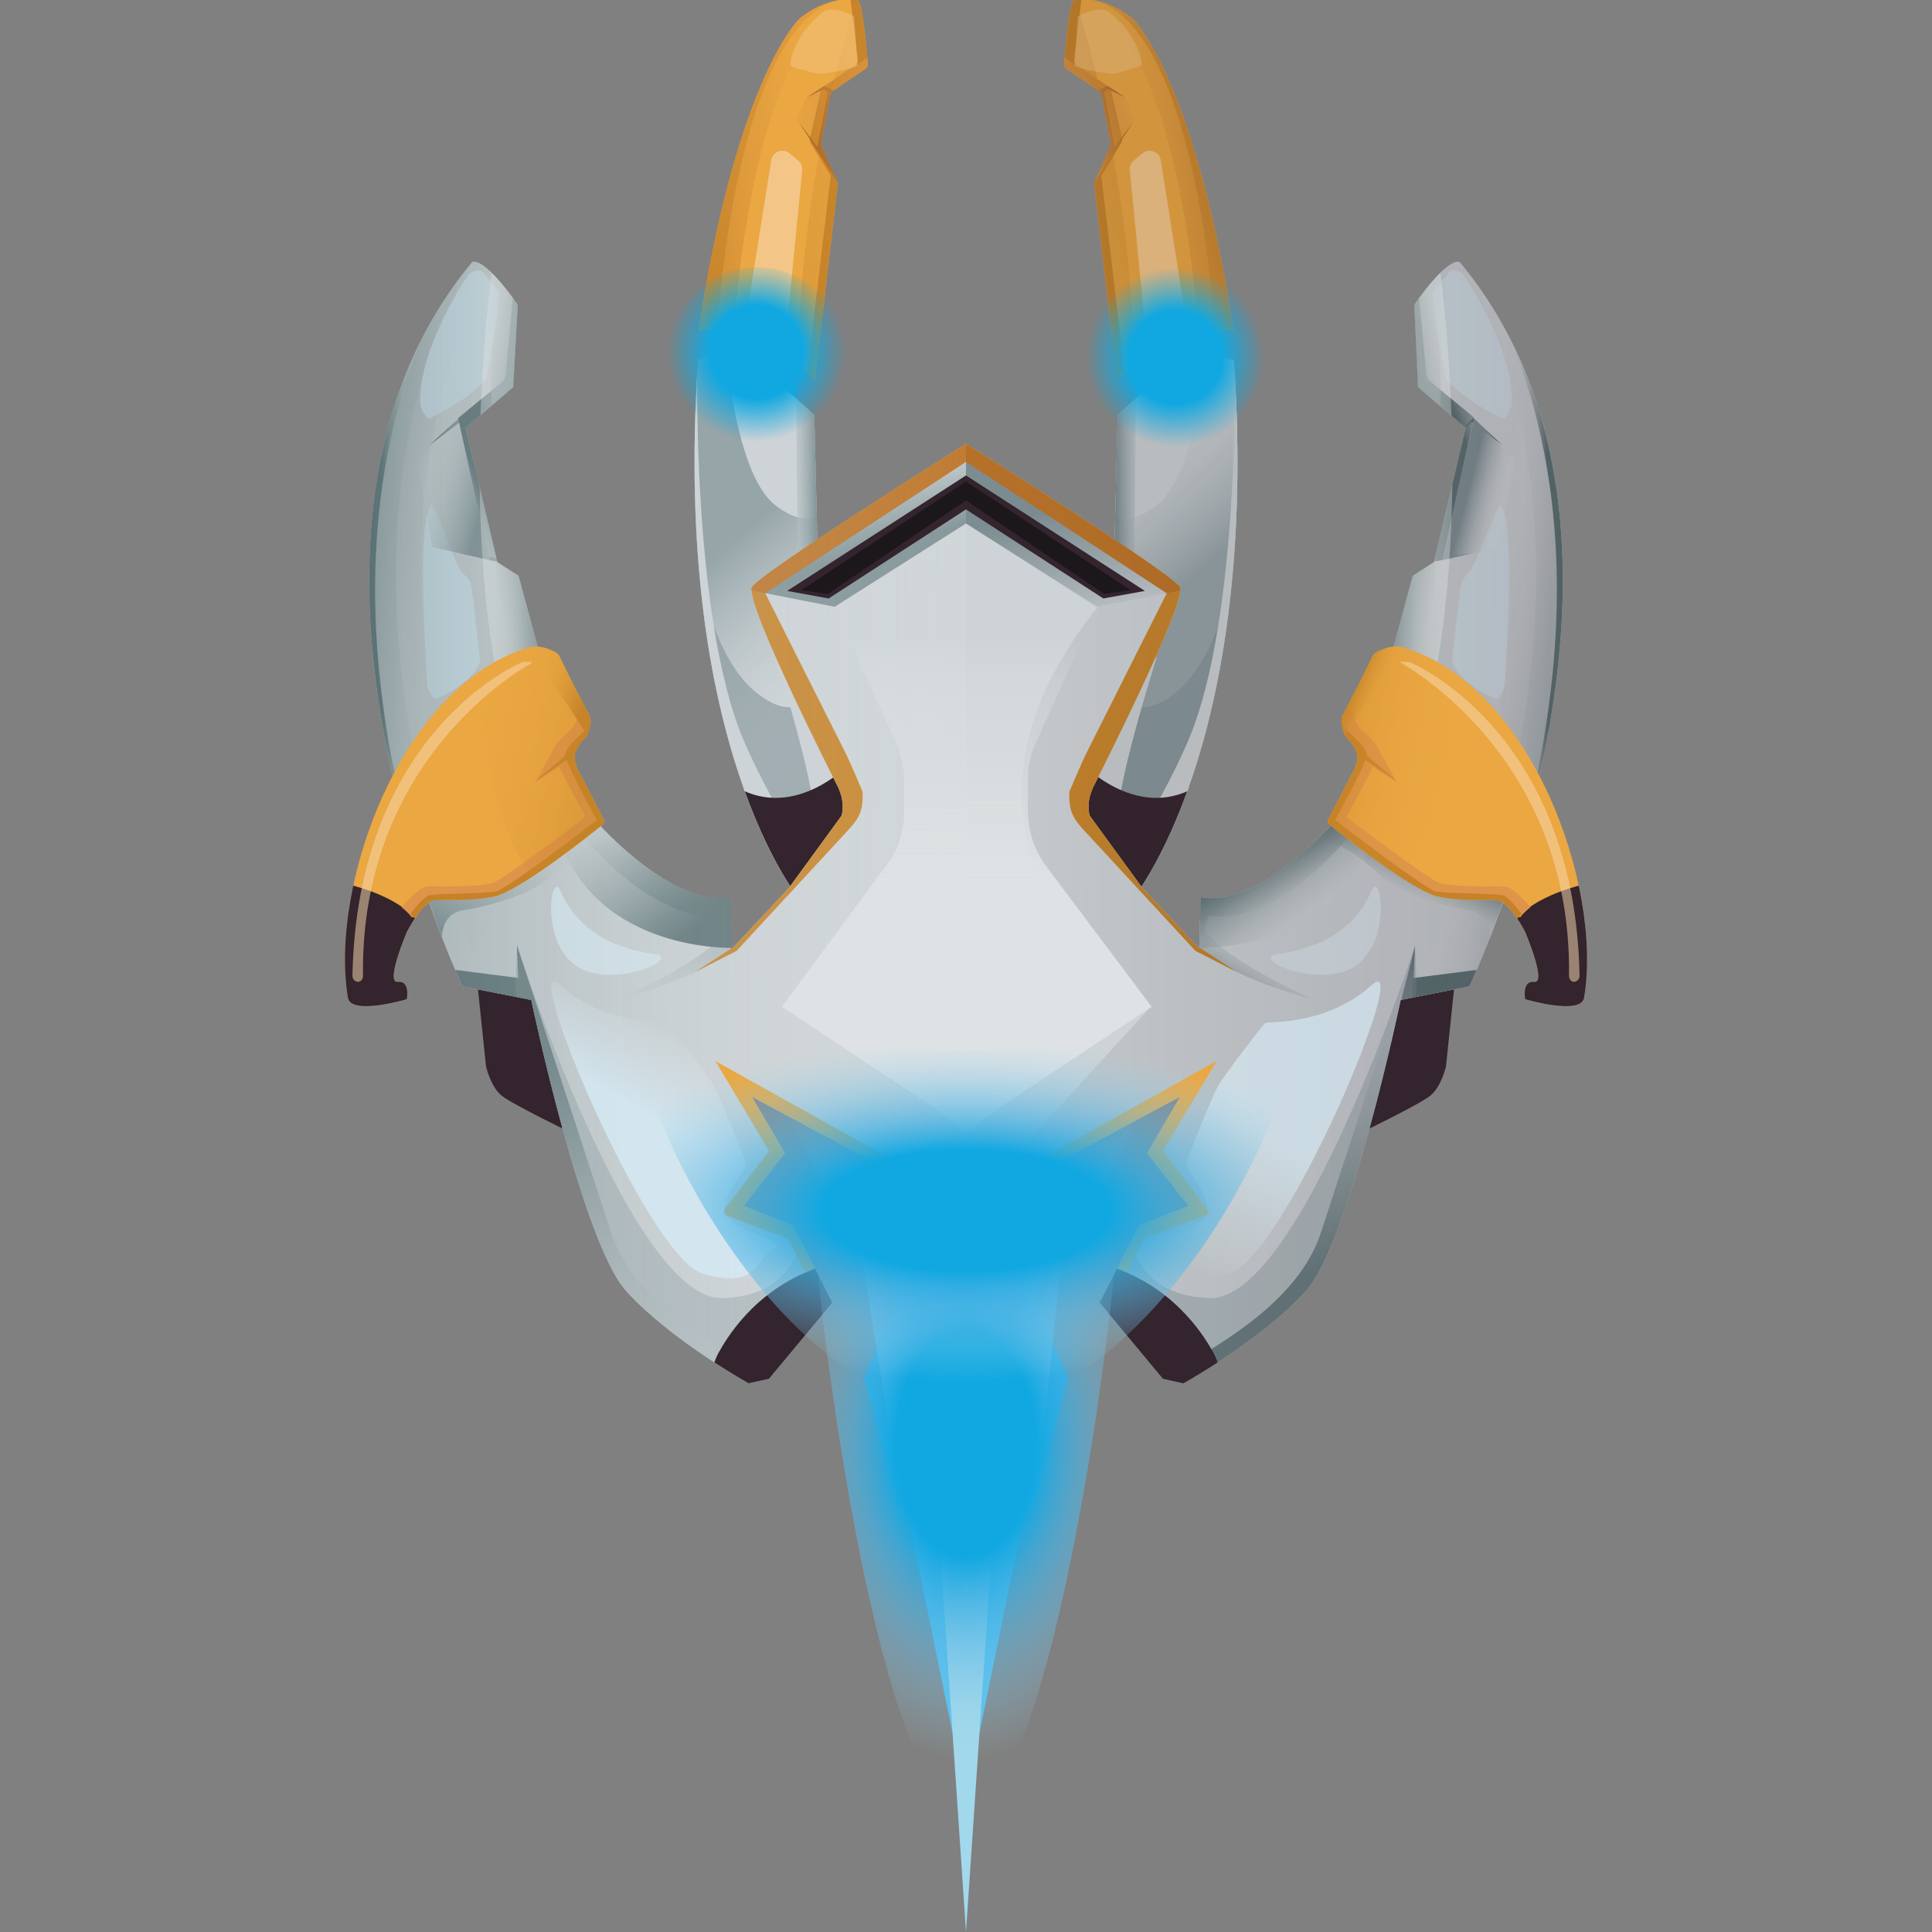 <?xml version="1.0" encoding="utf-8"?>
<!-- Generator: Adobe Illustrator 19.0.0, SVG Export Plug-In . SVG Version: 6.00 Build 0)  -->
<svg version="1.1" id="Calque_1" xmlns="http://www.w3.org/2000/svg" xmlns:xlink="http://www.w3.org/1999/xlink" x="0px" y="0px"
	 viewBox="0 0 256 256" style="enable-background:new 0 0 256 256;" xml:space="preserve">
<rect x="0" y="0" width="256" height="256" fill="#808080" stroke="none"/>
<style type="text/css">
	.st0{fill:url(#XMLID_2_);}
	.st1{fill:url(#XMLID_3_);}
	.st2{fill:url(#XMLID_4_);}
	.st3{fill:url(#XMLID_5_);}
	.st4{fill:#33242D;}
	.st5{clip-path:url(#XMLID_6_);fill:#51BFEE;}
	.st6{clip-path:url(#XMLID_6_);fill:#A2D8EB;}
	.st7{clip-path:url(#XMLID_7_);fill:url(#XMLID_8_);}
	.st8{clip-path:url(#XMLID_7_);fill:url(#XMLID_9_);}
	.st9{clip-path:url(#XMLID_7_);fill:#C68328;}
	.st10{opacity:0.36;clip-path:url(#XMLID_7_);fill:url(#XMLID_10_);}
	.st11{clip-path:url(#XMLID_7_);fill:#A06124;}
	.st12{clip-path:url(#XMLID_7_);fill:url(#XMLID_11_);}
	.st13{opacity:0.65;clip-path:url(#XMLID_7_);fill:#F7D8AE;}
	.st14{opacity:0.32;clip-path:url(#XMLID_7_);fill:#F7D8AE;}
	.st15{opacity:0.7;clip-path:url(#XMLID_12_);fill:url(#XMLID_13_);}
	.st16{opacity:0.57;clip-path:url(#XMLID_12_);fill:#7E9195;}
	.st17{clip-path:url(#XMLID_12_);fill:#CDD3D6;}
	.st18{clip-path:url(#XMLID_12_);fill:url(#XMLID_14_);}
	.st19{opacity:0;clip-path:url(#XMLID_12_);fill:url(#XMLID_15_);}
	.st20{clip-path:url(#XMLID_12_);fill:#33242D;}
	.st21{opacity:0.44;clip-path:url(#XMLID_16_);fill:url(#XMLID_17_);}
	.st22{opacity:0.51;clip-path:url(#XMLID_16_);fill:url(#XMLID_18_);}
	.st23{clip-path:url(#XMLID_16_);fill:url(#XMLID_19_);}
	.st24{clip-path:url(#XMLID_16_);fill:url(#XMLID_20_);}
	.st25{clip-path:url(#XMLID_16_);fill:#5A7174;}
	.st26{clip-path:url(#XMLID_16_);fill:url(#XMLID_21_);}
	.st27{opacity:0.9;clip-path:url(#XMLID_16_);fill:#D5E9F3;}
	.st28{clip-path:url(#XMLID_16_);fill:#D5E9F3;}
	.st29{clip-path:url(#XMLID_16_);fill:url(#XMLID_22_);}
	.st30{clip-path:url(#XMLID_16_);fill:url(#XMLID_23_);}
	.st31{clip-path:url(#XMLID_16_);fill:url(#XMLID_24_);}
	.st32{clip-path:url(#XMLID_16_);fill:url(#XMLID_25_);}
	.st33{clip-path:url(#XMLID_16_);fill:url(#XMLID_26_);}
	.st34{clip-path:url(#XMLID_16_);fill:url(#XMLID_27_);}
	.st35{clip-path:url(#XMLID_16_);fill:url(#XMLID_28_);}
	.st36{opacity:0.37;clip-path:url(#XMLID_16_);fill:#7E9195;}
	.st37{clip-path:url(#XMLID_16_);fill:#C68328;}
	.st38{clip-path:url(#XMLID_16_);fill:url(#XMLID_29_);}
	.st39{clip-path:url(#XMLID_16_);fill:#BC7325;}
	.st40{clip-path:url(#XMLID_16_);fill:url(#XMLID_30_);}
	.st41{opacity:0.41;clip-path:url(#XMLID_16_);fill:url(#XMLID_31_);}
	.st42{clip-path:url(#XMLID_16_);fill:url(#XMLID_32_);}
	.st43{clip-path:url(#XMLID_16_);fill:#EAA742;}
	.st44{clip-path:url(#XMLID_16_);fill:#33242D;}
	.st45{clip-path:url(#XMLID_33_);fill:#33242D;}
	.st46{clip-path:url(#XMLID_33_);fill:#DE9449;}
	.st47{clip-path:url(#XMLID_33_);fill:#C68228;}
	.st48{clip-path:url(#XMLID_33_);fill:url(#XMLID_34_);}
	.st49{opacity:0.34;clip-path:url(#XMLID_33_);fill:url(#XMLID_35_);}
	.st50{fill:#E13C69;}
	.st51{fill:#192630;}
	.st52{fill:#22333F;}
	.st53{opacity:0.53;fill:#F7D8AE;}
	.st54{opacity:0.85;fill:url(#XMLID_36_);}
	.st55{opacity:0.6;fill:#D5E9F3;}
	.st56{fill:#1C171A;}
	.st57{fill:url(#XMLID_37_);}
	.st58{clip-path:url(#XMLID_38_);fill:#51BFEE;}
	.st59{clip-path:url(#XMLID_38_);fill:#A2D8EB;}
	.st60{clip-path:url(#XMLID_39_);fill:url(#XMLID_40_);}
	.st61{clip-path:url(#XMLID_39_);fill:url(#XMLID_41_);}
	.st62{clip-path:url(#XMLID_39_);fill:#C68328;}
	.st63{opacity:0.36;clip-path:url(#XMLID_39_);fill:url(#XMLID_42_);}
	.st64{clip-path:url(#XMLID_39_);fill:#A06124;}
	.st65{clip-path:url(#XMLID_39_);fill:url(#XMLID_43_);}
	.st66{opacity:0.65;clip-path:url(#XMLID_39_);fill:#F7D8AE;}
	.st67{opacity:0.32;clip-path:url(#XMLID_39_);fill:#F7D8AE;}
	.st68{opacity:0.13;clip-path:url(#XMLID_39_);fill:#33242D;}
	.st69{opacity:0.7;clip-path:url(#XMLID_44_);fill:url(#XMLID_45_);}
	.st70{opacity:0.57;clip-path:url(#XMLID_44_);fill:#7E9195;}
	.st71{clip-path:url(#XMLID_44_);fill:#CDD3D6;}
	.st72{clip-path:url(#XMLID_44_);fill:url(#XMLID_46_);}
	.st73{opacity:0;clip-path:url(#XMLID_44_);fill:url(#XMLID_47_);}
	.st74{clip-path:url(#XMLID_44_);fill:#33242D;}
	.st75{opacity:0.13;clip-path:url(#XMLID_44_);fill:#33242D;}
	.st76{opacity:0.44;clip-path:url(#XMLID_48_);fill:url(#XMLID_49_);}
	.st77{opacity:0.51;clip-path:url(#XMLID_48_);fill:url(#XMLID_50_);}
	.st78{clip-path:url(#XMLID_48_);fill:url(#XMLID_51_);}
	.st79{clip-path:url(#XMLID_48_);fill:url(#XMLID_52_);}
	.st80{clip-path:url(#XMLID_48_);fill:#5A7174;}
	.st81{clip-path:url(#XMLID_48_);fill:url(#XMLID_53_);}
	.st82{opacity:0.63;clip-path:url(#XMLID_48_);fill:#D5E9F3;}
	.st83{clip-path:url(#XMLID_48_);fill:url(#XMLID_54_);}
	.st84{clip-path:url(#XMLID_48_);fill:url(#XMLID_55_);}
	.st85{clip-path:url(#XMLID_48_);fill:url(#XMLID_56_);}
	.st86{clip-path:url(#XMLID_48_);fill:url(#XMLID_57_);}
	.st87{clip-path:url(#XMLID_48_);fill:url(#XMLID_58_);}
	.st88{clip-path:url(#XMLID_48_);fill:url(#XMLID_59_);}
	.st89{clip-path:url(#XMLID_48_);fill:url(#XMLID_60_);}
	.st90{opacity:0.37;clip-path:url(#XMLID_48_);fill:#7E9195;}
	.st91{clip-path:url(#XMLID_48_);fill:#C68328;}
	.st92{clip-path:url(#XMLID_48_);fill:url(#XMLID_61_);}
	.st93{clip-path:url(#XMLID_48_);fill:#BC7325;}
	.st94{clip-path:url(#XMLID_48_);fill:url(#XMLID_62_);}
	.st95{opacity:0.21;clip-path:url(#XMLID_48_);fill:url(#XMLID_63_);}
	.st96{clip-path:url(#XMLID_48_);fill:url(#XMLID_64_);}
	.st97{clip-path:url(#XMLID_48_);fill:#EAA742;}
	.st98{clip-path:url(#XMLID_48_);fill:#33242D;}
	.st99{clip-path:url(#XMLID_65_);fill:#33242D;}
	.st100{clip-path:url(#XMLID_65_);fill:#DE9449;}
	.st101{clip-path:url(#XMLID_65_);fill:#C68228;}
	.st102{clip-path:url(#XMLID_65_);fill:url(#XMLID_66_);}
	.st103{opacity:0.34;clip-path:url(#XMLID_65_);fill:url(#XMLID_67_);}
	.st104{fill:url(#XMLID_68_);}
	.st105{opacity:0.69;fill:url(#XMLID_69_);}
	.st106{opacity:0.31;fill:#D5E9F3;}
	.st107{fill:url(#XMLID_70_);}
	.st108{fill:url(#XMLID_71_);}
	.st109{fill:url(#XMLID_72_);}
</style>
<g id="XMLID_587_">
	
		<linearGradient id="XMLID_2_" gradientUnits="userSpaceOnUse" x1="128" y1="-16314.918" x2="128" y2="-16252.632" gradientTransform="matrix(1 0 0 -1 0 -16126)">
		<stop  offset="0.169" style="stop-color:#11A8E1"/>
		<stop  offset="0.176" style="stop-color:#18A9E2;stop-opacity:0.991"/>
		<stop  offset="0.415" style="stop-color:#67BDE6;stop-opacity:0.703"/>
		<stop  offset="0.639" style="stop-color:#8ACCE9;stop-opacity:0.434"/>
		<stop  offset="0.841" style="stop-color:#9CD5EA;stop-opacity:0.191"/>
		<stop  offset="1" style="stop-color:#A2D8EB;stop-opacity:0"/>
	</linearGradient>
	<polygon id="XMLID_584_" class="st0" points="139.8,162.3 143.2,159.8 140.3,152.7 142.6,145.3 128,160.5 113.4,145.3 115.7,152.7 
		112.8,159.8 116.2,162.3 118.9,172.5 114.5,182.6 118.9,199 128,211.7 137.1,199 141.5,182.6 137.1,172.5 	"/>
	
		<linearGradient id="XMLID_3_" gradientUnits="userSpaceOnUse" x1="128" y1="-16318.273" x2="128" y2="-16273.768" gradientTransform="matrix(1 0 0 -1 0 -16126)">
		<stop  offset="0.169" style="stop-color:#51BFEE"/>
		<stop  offset="0.26" style="stop-color:#63C3EE;stop-opacity:0.89"/>
		<stop  offset="0.543" style="stop-color:#89CFEC;stop-opacity:0.55"/>
		<stop  offset="0.798" style="stop-color:#9CD5EB;stop-opacity:0.243"/>
		<stop  offset="1" style="stop-color:#A2D8EB;stop-opacity:0"/>
	</linearGradient>
	<polygon id="XMLID_583_" class="st1" points="128,147.9 100.3,139.3 114.4,167.9 117.4,186.4 128,238.4 138.6,186.4 140.6,167.3 
		155.7,139.3 	"/>
	
		<linearGradient id="XMLID_4_" gradientUnits="userSpaceOnUse" x1="128" y1="-16371.849" x2="128" y2="-16252.476" gradientTransform="matrix(1 0 0 -1 0 -16126)">
		<stop  offset="0.169" style="stop-color:#A2D8EB"/>
		<stop  offset="1" style="stop-color:#A2D8EB;stop-opacity:0"/>
	</linearGradient>
	<polygon id="XMLID_582_" class="st2" points="128,143.6 109.8,145.3 121.7,162.7 128,256 134.3,162.7 146.2,145.3 	"/>
	
		<linearGradient id="XMLID_5_" gradientUnits="userSpaceOnUse" x1="128" y1="-16332.328" x2="128" y2="-16243.731" gradientTransform="matrix(1 0 0 -1 0 -16126)">
		<stop  offset="0.169" style="stop-color:#A2D8EB"/>
		<stop  offset="1" style="stop-color:#A2D8EB;stop-opacity:0"/>
	</linearGradient>
	<polygon id="XMLID_581_" class="st3" points="128,130.5 109.8,132.1 121.7,149.5 128,213.9 134.3,149.5 146.2,132.1 	"/>
	<path id="XMLID_580_" class="st4" d="M63.2,129.8l1.2,11.5c0,0,0.6,2.7,2.1,3.9s9.6,5.1,9.6,5.1L72,130.3L63.2,129.8z"/>
	<g id="XMLID_576_">
		<defs>
			<polygon id="XMLID_577_" points="94.9,43.5 93.8,48.5 105.3,54.2 105.8,45.8 95.9,41.8 			"/>
		</defs>
		<use xlink:href="#XMLID_577_"  style="overflow:visible;fill:#11A8E1;"/>
		<clipPath id="XMLID_6_">
			<use xlink:href="#XMLID_577_"  style="overflow:visible;"/>
		</clipPath>
		<path id="XMLID_579_" class="st5" d="M94.1,60.6l4-24.2c0.2-1.1,2.1-1.7,3.4-1.1l1.8,0.9c0.5,0.3,0.8,0.7,0.8,1.2l-1.8,24.7
			c-0.1,1.1-1.8,1.8-3.1,1.3l-4-1.4C94.4,61.7,94,61.2,94.1,60.6z"/>
		<path id="XMLID_578_" class="st6" d="M95.9,56.6L98.5,41c0.1-0.7,1.3-1.1,2.2-0.7l1.1,0.6c0.3,0.2,0.5,0.5,0.5,0.8l-1.2,16
			c-0.1,0.7-1.1,1.1-2,0.8l-2.6-0.9C96.1,57.4,95.8,57,95.9,56.6z"/>
	</g>
	<g id="XMLID_564_">
		<defs>
			<path id="XMLID_565_" d="M108,50.1l3-25.6c0-0.2,0-0.3-0.1-0.5l-2.1-4.8c0-0.1,0-0.1,0-0.2l1.2-6.4c0-0.2,0.2-0.4,0.3-0.5l4.4-3
				c0.2-0.1,0.3-0.4,0.3-0.6c-0.6-7.3-1.1-8.1-1.1-8.1c-0.1-0.3-0.5-0.5-0.8-0.5c-1.2-0.1-4.1,0.1-7.1,2.5
				c-1.2,1.1-8.7,10.3-13.4,41.2c0,0.1,0.1,0.2,0.2,0.2c0.7-0.1,3.6-0.4,6.9,1c3.3,1.4,7.2,4.6,8.1,5.4
				C107.8,50.3,108,50.3,108,50.1z"/>
		</defs>
		<use xlink:href="#XMLID_565_"  style="overflow:visible;fill:#EAA742;"/>
		<clipPath id="XMLID_7_">
			<use xlink:href="#XMLID_565_"  style="overflow:visible;"/>
		</clipPath>
		
			<linearGradient id="XMLID_8_" gradientUnits="userSpaceOnUse" x1="75.899" y1="-16150.707" x2="112.892" y2="-16146.56" gradientTransform="matrix(1 0 0 -1 0 -16126)">
			<stop  offset="0.304" style="stop-color:#C68328"/>
			<stop  offset="0.565" style="stop-color:#D08B33;stop-opacity:0.538"/>
			<stop  offset="0.869" style="stop-color:#D8913D;stop-opacity:0"/>
		</linearGradient>
		<path id="XMLID_575_" class="st7" d="M116,0.1C99.4-1.2,97.1,45.6,97.1,45.6l-6.7-3.5L102-1.5l13.8,0.8L116,0.1z"/>
		
			<linearGradient id="XMLID_9_" gradientUnits="userSpaceOnUse" x1="61.367" y1="-16160.05" x2="138.876" y2="-16135.486" gradientTransform="matrix(1 0 0 -1 0 -16126)">
			<stop  offset="0.304" style="stop-color:#C68328"/>
			<stop  offset="0.565" style="stop-color:#D08B33;stop-opacity:0.538"/>
			<stop  offset="0.869" style="stop-color:#D8913D;stop-opacity:0"/>
		</linearGradient>
		<path id="XMLID_574_" class="st8" d="M113.8-0.2C97.2-1.5,94.9,45.4,94.9,45.4l-6.7-3.5l15.3-43.1L113.6-1L113.8-0.2z"/>
		<path id="XMLID_573_" class="st9" d="M112.7-0.1l1,8.1c0,0.2-0.1,0.4-0.3,0.6l-4.3,2.9c-0.1,0.1-0.2,0.2-0.3,0.4l-1.5,6.5
			c0,0.2,0,0.3,0.1,0.5l3.1,5.1c0.3,0.4,0.9,0.3,1.1-0.1l4.5-15.1c0-0.1,0-0.2,0-0.3l-1.5-8.4c0-0.3-0.3-0.5-0.5-0.5l-0.8-0.1
			C113-0.8,112.7-0.5,112.7-0.1z"/>
		<polygon id="XMLID_572_" class="st9" points="110.3,21.4 106.7,51.6 108.3,52.4 111.9,22.2 		"/>
		
			<linearGradient id="XMLID_10_" gradientUnits="userSpaceOnUse" x1="76.097" y1="-16162.235" x2="150.462" y2="-16138.669" gradientTransform="matrix(1 0 0 -1 0 -16126)">
			<stop  offset="0.304" style="stop-color:#C68328"/>
			<stop  offset="0.565" style="stop-color:#D08B33;stop-opacity:0.538"/>
			<stop  offset="0.869" style="stop-color:#D8913D;stop-opacity:0"/>
		</linearGradient>
		<path id="XMLID_571_" class="st10" d="M117.2-10.9c0,0-10.5,24.5-11.5,58.2c-0.8,27.5,8.4,2.7,8.4,2.7l10.1-53.4L117.2-10.9z"/>
		<polygon id="XMLID_570_" class="st11" points="111.2,24.5 105.8,16.1 108.3,19.5 109.7,12.2 110.4,12.8 		"/>
		<polygon id="XMLID_569_" class="st11" points="110.6,12 109.2,11.4 106.9,12.9 109.2,11.8 110.1,12.5 110.6,12.3 		"/>
		
			<linearGradient id="XMLID_11_" gradientUnits="userSpaceOnUse" x1="122.536" y1="-16138.771" x2="94.912" y2="-16146.74" gradientTransform="matrix(1 0 0 -1 0 -16126)">
			<stop  offset="0.207" style="stop-color:#D8913D"/>
			<stop  offset="0.671" style="stop-color:#D8913D;stop-opacity:0"/>
		</linearGradient>
		<polygon id="XMLID_568_" class="st12" points="110.9,24.1 105.5,15.7 106.9,12.9 116.7,6.5 		"/>
		<path id="XMLID_567_" class="st13" d="M98.4,45.1l3.8-23.9c0.2-1.1,1.5-1.6,2.4-0.9l1.2,1c0.4,0.3,0.5,0.8,0.5,1.2l-2.4,24.6
			c-0.1,1.1-1.3,1.6-2.2,1.1L99,46.6C98.5,46.3,98.3,45.7,98.4,45.1z"/>
		<path id="XMLID_566_" class="st14" d="M104.7,8.5c0.6-4.3,4.5-7,4.5-7c0.2-0.3,1.5-0.3,2.4,0l1.1,0.4c0.3,0.1,0.5,0.3,0.5,0.4
			l0.4,6.4c-0.1,0.3-4.7,1.3-5.6,1L105.4,9C104.9,8.9,104.7,8.5,104.7,8.5z"/>
	</g>
	<g id="XMLID_555_">
		<defs>
			<path id="XMLID_556_" d="M107.9,55c0,0-5.1-4.9-7.9-6.3c-2.8-1.5-6.2-1.3-6.2-1.3l0,0l-1.3,0.3c-3.5,51.7,13.7,71.8,13.7,71.8
				l8.7-12.1l-6.6-36.1L107.9,55z"/>
		</defs>
		<use xlink:href="#XMLID_556_"  style="overflow:visible;fill:#CDD3D6;"/>
		<clipPath id="XMLID_12_">
			<use xlink:href="#XMLID_556_"  style="overflow:visible;"/>
		</clipPath>
		
			<linearGradient id="XMLID_13_" gradientUnits="userSpaceOnUse" x1="88.072" y1="-16186.58" x2="118.77" y2="-16221.908" gradientTransform="matrix(1 0 0 -1 0 -16126)">
			<stop  offset="0.304" style="stop-color:#7E9195"/>
			<stop  offset="1" style="stop-color:#FFFFFF;stop-opacity:0"/>
		</linearGradient>
		<path id="XMLID_563_" class="st15" d="M95.2,27.8c0,0-0.4,33.1,7.6,39.2c8,6.1,9.6-6.1,9.6-6.1l9.5,45.3l-18.3,13.2
			c0,0-11.1-19.4-11.2-20.5c-0.1-1.1-2-53.3-2-53.3L95.2,27.8z"/>
		<path id="XMLID_562_" class="st16" d="M91.6,68.2c0,0,0.9,17.7,8.9,23.8c8,6.1,9.6-6.1,9.6-6.1l9.5,45.3l-18.3,13.2
			c0,0-11.1-19.4-11.2-20.5c-0.1-1.1-2-53.3-2-53.3L91.6,68.2z"/>
		<path id="XMLID_561_" class="st17" d="M102.7,87c0,0,6.1,19.2,4.9,21.5c-3.5,6.6-9.6-5.2-9.6-5.2l5.4,15.6l10.7-7.8l-2.5-13.8
			L102.7,87z"/>
		
			<linearGradient id="XMLID_14_" gradientUnits="userSpaceOnUse" x1="111.13" y1="-16190.544" x2="101.933" y2="-16190.661" gradientTransform="matrix(1 0 0 -1 0 -16126)">
			<stop  offset="0.304" style="stop-color:#7E9195"/>
			<stop  offset="1" style="stop-color:#FFFFFF;stop-opacity:0"/>
		</linearGradient>
		<path id="XMLID_560_" class="st18" d="M105.5,51.4l0.2,26.6c0,0,4.5-1.4,4.6-2.1c0-0.7,0.6-21.1,0.6-21.1l-4.1-3.5L105.5,51.4z"/>
		<path id="XMLID_559_" class="st17" d="M92.4,47.7c0,0-0.8,34,6.1,50.3c4.1,9.7,11.4,20.1,11.4,20.1l-5.3,5.1c0,0-6.6-5.6-7.2-8.1
			c-0.6-2.5-11.1-49.9-11.1-49.9L92.4,47.7z"/>
		
			<linearGradient id="XMLID_15_" gradientUnits="userSpaceOnUse" x1="104.821" y1="-16183.427" x2="101.046" y2="-16255.688" gradientTransform="matrix(1 0 0 -1 0 -16126)">
			<stop  offset="0.152" style="stop-color:#4C6465"/>
			<stop  offset="0.299" style="stop-color:#516768;stop-opacity:0.826"/>
			<stop  offset="0.461" style="stop-color:#5E7173;stop-opacity:0.636"/>
			<stop  offset="0.629" style="stop-color:#758486;stop-opacity:0.438"/>
			<stop  offset="0.801" style="stop-color:#96A2A4;stop-opacity:0.234"/>
			<stop  offset="0.976" style="stop-color:#C6CDCF;stop-opacity:2.824414e-002"/>
			<stop  offset="1" style="stop-color:#CDD3D6;stop-opacity:0"/>
		</linearGradient>
		<path id="XMLID_558_" class="st19" d="M83.1,58c0,0,13.1,37.6,34.6,39.8c21.5,2.2-17.8,24.3-17.8,24.3L81.6,89.5L83.1,58z"/>
		<path id="XMLID_557_" class="st20" d="M112.9,100.9c0,0-7.3,8-15.3,3.4c-10.9-6.2,3.2,17,3.2,17l16.9-11.1L112.9,100.9z"/>
	</g>
	<g id="XMLID_527_">
		<defs>
			<path id="XMLID_528_" d="M128,58.8v101.7l-28.4-15.2l4.4,7.5l-5.5,7l6.6,2.6l5.2,10.2l-8.4,10.1l-2.7,0.6c0,0-10.3-5.7-16.2-12.2
				c-5.9-6.5-12.6-38.6-12.6-38.6l-9.1-1.8c0,0-28.7-59.9,1.3-96c1.9-0.4,6,5.7,6,5.7L68,51.3l-6.3,5.4l4.2,17.8l2.8,1.8l7.1,26.2
				l3.7,6.9c0,0,9.8,10.9,17.3,9.5l0.2,6.8l7.5-8l7-9.6c0.6-2-0.6-4.1-0.6-4.1S99,80.6,99.6,77.9C99.8,76.5,128,58.8,128,58.8z"/>
		</defs>
		<use xlink:href="#XMLID_528_"  style="overflow:visible;fill:#CDD3D6;"/>
		<clipPath id="XMLID_16_">
			<use xlink:href="#XMLID_528_"  style="overflow:visible;"/>
		</clipPath>
		
			<linearGradient id="XMLID_17_" gradientUnits="userSpaceOnUse" x1="75.519" y1="-16214.685" x2="42.539" y2="-16208.266" gradientTransform="matrix(1 0 0 -1 0 -16126)">
			<stop  offset="0" style="stop-color:#FFFFFF;stop-opacity:0"/>
			<stop  offset="0.468" style="stop-color:#F5F6F6;stop-opacity:4.410791e-002"/>
			<stop  offset="0.518" style="stop-color:#E0E2E3;stop-opacity:0.134"/>
			<stop  offset="0.615" style="stop-color:#BDC3C5;stop-opacity:0.308"/>
			<stop  offset="0.712" style="stop-color:#A1ACAF;stop-opacity:0.483"/>
			<stop  offset="0.809" style="stop-color:#8E9CA0;stop-opacity:0.657"/>
			<stop  offset="0.905" style="stop-color:#829498;stop-opacity:0.83"/>
			<stop  offset="1" style="stop-color:#7E9195"/>
		</linearGradient>
		<path id="XMLID_554_" class="st21" d="M66.4,33.5c0,0-26,35.1,3.3,101.6c5.6,13.8-14.1-1.7-14.1-1.7L44.4,74.2l14-40.7H66.4z"/>
		
			<linearGradient id="XMLID_18_" gradientUnits="userSpaceOnUse" x1="71.841" y1="-16213.826" x2="37.668" y2="-16211.016" gradientTransform="matrix(1 0 0 -1 0 -16126)">
			<stop  offset="0" style="stop-color:#FFFFFF;stop-opacity:0"/>
			<stop  offset="1" style="stop-color:#5A7174"/>
		</linearGradient>
		<path id="XMLID_553_" class="st22" d="M63.1,34c0,0-26,35.1,3.3,101.6c5.6,13.8-9.1-5.9-9.1-5.9L42.5,75.9L55.1,34H63.1z"/>
		
			<linearGradient id="XMLID_19_" gradientUnits="userSpaceOnUse" x1="51.383" y1="-16189.433" x2="61.727" y2="-16185.401" gradientTransform="matrix(1 0 0 -1 0 -16126)">
			<stop  offset="9.165633e-002" style="stop-color:#FFFFFF;stop-opacity:0"/>
			<stop  offset="0.357" style="stop-color:#CBD2D3;stop-opacity:0.292"/>
			<stop  offset="0.798" style="stop-color:#7A8D8F;stop-opacity:0.778"/>
			<stop  offset="1" style="stop-color:#5A7174"/>
		</linearGradient>
		<path id="XMLID_552_" class="st23" d="M68.1,38L67,49.6c0,0.5-0.3,0.9-0.7,1.2l-5.6,4.6l4.1,18.8l4.4,1.1l0.2-36.7L68.1,38z"/>
		
			<linearGradient id="XMLID_20_" gradientUnits="userSpaceOnUse" x1="68.661" y1="-16257.456" x2="66.734" y2="-16263.925" gradientTransform="matrix(1 0 0 -1 0 -16126)">
			<stop  offset="0" style="stop-color:#5A7174"/>
			<stop  offset="0.728" style="stop-color:#FFFFFF;stop-opacity:0"/>
		</linearGradient>
		<polygon id="XMLID_551_" class="st24" points="69.6,129.7 68.5,125.3 68.8,132.4 70.3,132.7 		"/>
		<polygon id="XMLID_550_" class="st25" points="59.4,128.4 69.6,129.7 70.3,132.4 60,131.8 		"/>
		
			<linearGradient id="XMLID_21_" gradientUnits="userSpaceOnUse" x1="75.42" y1="-16229.336" x2="65.446" y2="-16252.43" gradientTransform="matrix(1 0 0 -1 0 -16126)">
			<stop  offset="0" style="stop-color:#FFFFFF;stop-opacity:0"/>
			<stop  offset="1" style="stop-color:#7E9195"/>
		</linearGradient>
		<path id="XMLID_549_" class="st26" d="M80.9,107.8l-25.2,11.3c0,0,3.6,10.5,2.9,5.9c-0.2-1.5,0.2-4,2.8-4.4c2.8-0.4,9-2,11.5-4.4
			c6.8-6.4,9.6-5.3,10.8-3.4C86.1,113.8,80.9,107.8,80.9,107.8z"/>
		<path id="XMLID_548_" class="st27" d="M62,36.5c-1.8,2.7-6.6,10.8-6.3,17c0,0.5,0.8,2.2,1.3,1.9c5-2.4,7.5-5.1,7.5-5.4
			c0-0.3,1.5-8.7,1.7-10.9c0-0.3-0.1-0.7-0.4-0.9l-1.9-2.2C63.4,35.6,62.3,36,62,36.5z"/>
		<path id="XMLID_547_" class="st28" d="M57.1,66.9c-1.8,2.7-0.8,17.7-0.5,23.8c0,0.5,0.8,2.2,1.3,1.9c5-2.4,5.7-4.7,5.7-5.1
			c0-0.3-1.1-10.2-1.3-10.5L61,75.6C60.6,75.2,57.5,66.4,57.1,66.9z"/>
		<path id="XMLID_546_" class="st25" d="M61.8,56.5l-1-1.1c0,0-0.3,0.4-0.5,0.5C60,56.1,56.9,59,56.9,59l4.1-3.1l0.7,0.7L61.8,56.5z
			"/>
		
			<linearGradient id="XMLID_22_" gradientUnits="userSpaceOnUse" x1="61.238" y1="-16212.01" x2="41.928" y2="-16212.088" gradientTransform="matrix(1 0 0 -1 0 -16126)">
			<stop  offset="9.165633e-002" style="stop-color:#FFFFFF;stop-opacity:0"/>
			<stop  offset="0.151" style="stop-color:#FAFBFB;stop-opacity:0.131"/>
			<stop  offset="0.224" style="stop-color:#EBEEEE;stop-opacity:0.29"/>
			<stop  offset="0.303" style="stop-color:#D2D8D9;stop-opacity:0.465"/>
			<stop  offset="0.388" style="stop-color:#B0BBBC;stop-opacity:0.65"/>
			<stop  offset="0.475" style="stop-color:#849597;stop-opacity:0.842"/>
			<stop  offset="0.547" style="stop-color:#5A7174"/>
		</linearGradient>
		<path id="XMLID_545_" class="st29" d="M58.1,39.9c-20.9,42.3,3.8,92.1,3.8,92.1L43.4,92.8L52,43.7L58.1,39.9z"/>
		<polygon id="XMLID_544_" class="st25" points="65.8,74.4 60.9,73.3 66.1,74 		"/>
		
			<linearGradient id="XMLID_23_" gradientUnits="userSpaceOnUse" x1="120.409" y1="-16206.163" x2="82.137" y2="-16266.561" gradientTransform="matrix(1 0 0 -1 0 -16126)">
			<stop  offset="0" style="stop-color:#5A7174"/>
			<stop  offset="0.438" style="stop-color:#7E9195"/>
			<stop  offset="0.561" style="stop-color:#839498;stop-opacity:0.77"/>
			<stop  offset="0.684" style="stop-color:#8E9EA2;stop-opacity:0.539"/>
			<stop  offset="0.807" style="stop-color:#A2AFB3;stop-opacity:0.309"/>
			<stop  offset="0.93" style="stop-color:#C1C8CC;stop-opacity:8.028346e-002"/>
			<stop  offset="0.973" style="stop-color:#CDD3D6;stop-opacity:0"/>
		</linearGradient>
		<path id="XMLID_543_" class="st30" d="M97,121.5c0,4.4-15.2,11-15.2,11s11.3-2.9,15.4-7L97,121.5z"/>
		
			<linearGradient id="XMLID_24_" gradientUnits="userSpaceOnUse" x1="90.769" y1="-16246.795" x2="76.046" y2="-16218.641" gradientTransform="matrix(1 0 0 -1 0 -16126)">
			<stop  offset="0" style="stop-color:#5A7174"/>
			<stop  offset="0.728" style="stop-color:#FFFFFF;stop-opacity:0"/>
		</linearGradient>
		<path id="XMLID_542_" class="st31" d="M76.8,110.3c0,0,9.3,12,18.8,11.1c0.7-0.5,1.1,4.9,1.4,4.4c1.2-2.5-0.3-10.1-0.3-10.1
			l-17.1-8.4L76.8,110.3z"/>
		
			<linearGradient id="XMLID_25_" gradientUnits="userSpaceOnUse" x1="93.415" y1="-16248.787" x2="76.14" y2="-16226.612" gradientTransform="matrix(1 0 0 -1 0 -16126)">
			<stop  offset="2.531646e-002" style="stop-color:#5A7174"/>
			<stop  offset="0.138" style="stop-color:#607679;stop-opacity:0.879"/>
			<stop  offset="0.293" style="stop-color:#728688;stop-opacity:0.712"/>
			<stop  offset="0.473" style="stop-color:#8F9FA1;stop-opacity:0.518"/>
			<stop  offset="0.672" style="stop-color:#B8C2C3;stop-opacity:0.304"/>
			<stop  offset="0.884" style="stop-color:#ECEFEF;stop-opacity:7.640648e-002"/>
			<stop  offset="0.955" style="stop-color:#FFFFFF;stop-opacity:0"/>
		</linearGradient>
		<path id="XMLID_541_" class="st32" d="M74.2,111.4c5.2,14.8,22.9,14.2,22.9,14.2l3.8-8.2c0,0-6.9-8-8.7-8.3S77,106.7,77,106.7
			L74.2,111.4z"/>
		
			<linearGradient id="XMLID_26_" gradientUnits="userSpaceOnUse" x1="-18.181" y1="14.576" x2="-27.353" y2="26.348" gradientTransform="matrix(0.647 0.762 -0.487 0.414 94.63 94.332)">
			<stop  offset="2.531646e-002" style="stop-color:#5A7174"/>
			<stop  offset="0.138" style="stop-color:#607679;stop-opacity:0.879"/>
			<stop  offset="0.293" style="stop-color:#728688;stop-opacity:0.712"/>
			<stop  offset="0.473" style="stop-color:#8F9FA1;stop-opacity:0.518"/>
			<stop  offset="0.672" style="stop-color:#B8C2C3;stop-opacity:0.304"/>
			<stop  offset="0.884" style="stop-color:#ECEFEF;stop-opacity:7.640648e-002"/>
			<stop  offset="0.955" style="stop-color:#FFFFFF;stop-opacity:0"/>
		</linearGradient>
		<path id="XMLID_540_" class="st33" d="M65.8,74c-0.4,10.9,8,23.3,8,23.3l6.5-0.5c0,0-0.6-8.5-1.6-10s-8.8-12.6-8.8-12.6L65.8,74z"
			/>
		
			<linearGradient id="XMLID_27_" gradientUnits="userSpaceOnUse" x1="-89.354" y1="5.136" x2="-99.703" y2="18.42" gradientTransform="matrix(0.145 0.99 -0.632 9.237358e-002 88.901 137.282)">
			<stop  offset="2.531646e-002" style="stop-color:#5A7174"/>
			<stop  offset="0.138" style="stop-color:#607679;stop-opacity:0.879"/>
			<stop  offset="0.293" style="stop-color:#728688;stop-opacity:0.712"/>
			<stop  offset="0.473" style="stop-color:#8F9FA1;stop-opacity:0.518"/>
			<stop  offset="0.672" style="stop-color:#B8C2C3;stop-opacity:0.304"/>
			<stop  offset="0.884" style="stop-color:#ECEFEF;stop-opacity:7.640648e-002"/>
			<stop  offset="0.955" style="stop-color:#FFFFFF;stop-opacity:0"/>
		</linearGradient>
		<path id="XMLID_539_" class="st34" d="M71.2,33.8c-8.6,6.5-5.6,24-5.6,24l5.8,3c0,0,4-7.5,4-9.3c-0.1-1.8-0.7-15.3-0.7-15.3
			L71.2,33.8z"/>
		
			<linearGradient id="XMLID_28_" gradientUnits="userSpaceOnUse" x1="88.847" y1="-16263.739" x2="93.544" y2="-16312.924" gradientTransform="matrix(1 0 0 -1 0 -16126)">
			<stop  offset="2.531646e-002" style="stop-color:#5A7174"/>
			<stop  offset="0.138" style="stop-color:#607679;stop-opacity:0.879"/>
			<stop  offset="0.293" style="stop-color:#728688;stop-opacity:0.712"/>
			<stop  offset="0.473" style="stop-color:#8F9FA1;stop-opacity:0.518"/>
			<stop  offset="0.672" style="stop-color:#B8C2C3;stop-opacity:0.304"/>
			<stop  offset="0.884" style="stop-color:#ECEFEF;stop-opacity:7.640648e-002"/>
			<stop  offset="0.955" style="stop-color:#FFFFFF;stop-opacity:0"/>
		</linearGradient>
		<path id="XMLID_538_" class="st35" d="M68.5,125.3c-0.4-1.4,12.5,38.1,12.5,38.1c3,9.1,13.5,14.7,18.3,17.7l2.2-0.5l8-10.3l3,2.7
			l-10.3,12.3c0,0-15.2-3.1-15.6-3.7c-0.4-0.6-16.7-28.7-16.7-28.7L68.5,125.3z"/>
		<path id="XMLID_537_" class="st36" d="M68.5,125.3c0,0,15.2,47,27.2,46.7s10.8-11.6,10.8-11.6l6.2,19.9l-12.9,5.3l-28.9-22.2
			l-2.6-32.5L68.5,125.3z"/>
		<path id="XMLID_536_" class="st37" d="M127.9,61.2l-26.5,17.4l10.7,21.3c0.6,1.2,2.2,5,2.2,5c0.1,2.5-0.4,3.5-2.1,5.3L97.6,126
			l-5.5,2.8l4.9-3.2l10.1-15l2.5-6.6c0,0-4.4-8.5-4.5-8.8c-0.1-0.3-5.1-13.2-5.1-13.2l-1.9-5.8l15.1-10.9l13.5-7.1l1.1-0.4
			L127.9,61.2z"/>
		
			<linearGradient id="XMLID_29_" gradientUnits="userSpaceOnUse" x1="116.651" y1="-16203.826" x2="112.252" y2="-16188.073" gradientTransform="matrix(1 0 0 -1 0 -16126)">
			<stop  offset="0.304" style="stop-color:#7E9195"/>
			<stop  offset="0.601" style="stop-color:#809397;stop-opacity:0.573"/>
			<stop  offset="0.709" style="stop-color:#87989C;stop-opacity:0.419"/>
			<stop  offset="0.785" style="stop-color:#92A2A6;stop-opacity:0.309"/>
			<stop  offset="0.847" style="stop-color:#A3B1B4;stop-opacity:0.22"/>
			<stop  offset="0.899" style="stop-color:#B9C4C6;stop-opacity:0.144"/>
			<stop  offset="0.946" style="stop-color:#D5DBDC;stop-opacity:7.706779e-002"/>
			<stop  offset="0.988" style="stop-color:#F4F6F6;stop-opacity:1.768768e-002"/>
			<stop  offset="1" style="stop-color:#FFFFFF;stop-opacity:0"/>
		</linearGradient>
		<polygon id="XMLID_535_" class="st38" points="101.4,78.6 110.6,80.4 128.1,69.3 128,60.2 100.5,78.4 		"/>
		<polygon id="XMLID_534_" class="st39" points="99.5,78.2 101.4,78.6 128,61.2 128,58.8 99.4,76.6 		"/>
		
			<linearGradient id="XMLID_30_" gradientUnits="userSpaceOnUse" x1="53.753" y1="-16188.594" x2="64.295" y2="-16191.271" gradientTransform="matrix(1 0 0 -1 0 -16126)">
			<stop  offset="9.165633e-002" style="stop-color:#FFFFFF;stop-opacity:0"/>
			<stop  offset="0.194" style="stop-color:#EFF2F2;stop-opacity:0.113"/>
			<stop  offset="0.747" style="stop-color:#9EACAF;stop-opacity:0.722"/>
			<stop  offset="1" style="stop-color:#7E9195"/>
		</linearGradient>
		<polygon id="XMLID_533_" class="st40" points="60.7,55.4 55.2,61 57.3,72.5 64.9,74.2 		"/>
		
			<linearGradient id="XMLID_31_" gradientUnits="userSpaceOnUse" x1="143.692" y1="-16230.021" x2="47.802" y2="-16230.406" gradientTransform="matrix(1 0 0 -1 0 -16126)">
			<stop  offset="0" style="stop-color:#FFFFFF;stop-opacity:0"/>
			<stop  offset="0.131" style="stop-color:#FAFBFB;stop-opacity:0.131"/>
			<stop  offset="0.29" style="stop-color:#EBEEEE;stop-opacity:0.29"/>
			<stop  offset="0.465" style="stop-color:#D2D8D9;stop-opacity:0.465"/>
			<stop  offset="0.65" style="stop-color:#B0BBBC;stop-opacity:0.65"/>
			<stop  offset="0.842" style="stop-color:#849597;stop-opacity:0.842"/>
			<stop  offset="1" style="stop-color:#5A7174"/>
		</linearGradient>
		<polygon id="XMLID_532_" class="st41" points="58.8,16.7 128.1,28 128.4,182.2 97.2,191.8 32.9,143.8 31.7,35.1 		"/>
		
			<linearGradient id="XMLID_32_" gradientUnits="userSpaceOnUse" x1="58.437" y1="-16188.576" x2="80.562" y2="-16188.576" gradientTransform="matrix(1 0 0 -1 0 -16126)">
			<stop  offset="0" style="stop-color:#FFFFFF;stop-opacity:0"/>
			<stop  offset="9.503228e-002" style="stop-color:#FAFBFB;stop-opacity:0.136"/>
			<stop  offset="0.206" style="stop-color:#ECEFEF;stop-opacity:0.294"/>
			<stop  offset="0.325" style="stop-color:#D5DADB;stop-opacity:0.463"/>
			<stop  offset="0.449" style="stop-color:#B4BEC0;stop-opacity:0.641"/>
			<stop  offset="0.576" style="stop-color:#8A9A9D;stop-opacity:0.822"/>
			<stop  offset="0.7" style="stop-color:#5A7174"/>
		</linearGradient>
		<path id="XMLID_531_" class="st42" d="M65.4,34c-4.6,35.7,0.8,57.1,0.8,57.1L78,87l-6.3-51.6L65.4,34z"/>
		<polygon id="XMLID_530_" class="st43" points="128,159.1 94.8,140.6 101.9,152.5 95.6,160.8 104.4,164.1 109.6,174.4 111.3,173.1 
			106.1,161.8 100.5,160.2 105.5,153.8 103.5,149.3 102.1,147.5 128,162.1 128.9,159.2 		"/>
		<path id="XMLID_529_" class="st44" d="M108.3,168c-8.6,3-12.3,9.9-13,11.1c-0.7,1.1-1.2,3.4-1.2,3.4l7.1,6.9
			c0,0,12.7-5.5,12.8-5.9c0.1-0.4,1.5-9.7,1.5-9.7l-4.9-5.7C110.6,168.1,109.6,168,108.3,168z"/>
	</g>
	<g id="XMLID_519_">
		<defs>
			<path id="XMLID_520_" d="M73.4,86.3c-0.7-0.3-1.8-0.8-3-0.6c0,0,0,0,0,0c-17.3,4.8-26.8,31.8-24.3,46.5c0.4,2.4,7.8,0.2,7.8,0.2
				c0,0,0,0,0,0c0,0,0.5-2.5-1.2-2.3c-1.7,0.2,1.2-6.6,1.2-6.6s2-4,3.7-4.2s4.2,0.2,7.8-0.5c3.2-0.6,12.7-8.1,14.5-9.6
				c0.2-0.1,0.2-0.4,0.1-0.6l-3-5.8c0,0-1.1-1.7-0.8-2.9c0.3-1.2,1.5-2.3,1.5-2.3l0,0c0,0,1-1.9,0.3-3c-0.3-0.5-3-5.8-3.8-7.5
				C74.1,86.8,73.8,86.5,73.4,86.3z"/>
		</defs>
		<use xlink:href="#XMLID_520_"  style="overflow:visible;fill:#EAA742;"/>
		<clipPath id="XMLID_33_">
			<use xlink:href="#XMLID_520_"  style="overflow:visible;"/>
		</clipPath>
		<path id="XMLID_526_" class="st45" d="M43.8,116.7c0,0,13.6,1.9,13.1,10c-0.3,5.7-0.3,6.7-0.3,6.7l-11.2,1.3l-2.9-13.6L43.8,116.7
			z"/>
		<path id="XMLID_525_" class="st46" d="M80.7,106.6c-0.2-0.4-4.7-6.7-4.6-6.8c0.1-0.2,2.1-3.6,2.1-3.6l0.3-2.5l-2,0.5
			c0,0,0.3,1.2-0.9,2.5c-0.4,0.4-1.5,1.3-2,2.1l0,0l-2.7,4.9l3.2-2.1c1.1,2.3,3,5.7,3.4,6.5c0.1,0.1,0,0.2-0.1,0.3
			c0,0-10.8,8.2-12.1,8.6c-2.6,0.7-7.9,0.3-8.9,0.5c-1,0.2-3.2,2.7-3.2,2.7s1.1,0.9,1.3,1.3c0.2,0.4,14.8-2.8,14.8-2.8
			s9.5-7.9,9.6-8.1C79.1,110.3,80.9,107.1,80.7,106.6z"/>
		<path id="XMLID_524_" class="st47" d="M78.1,94.6c0,0,0.3,1.2-0.9,2.5c-0.5,0.5-2.3,2-2.3,3c0,0.9,3.5,7.3,4.1,8.4
			c0.1,0.1,0,0.2-0.1,0.3c0,0-11.7,9-13.1,9.3c-1.4,0.3-7.8,0.3-8.8,0.5c-1,0.2-2.6,2.5-2.6,2.5s1.1,1.2,1.1,1.3
			c0,0.1,15.4-3.3,15.4-3.3s9.5-7.9,9.6-8.1s2-3.4,1.7-3.9c-0.2-0.4-4.7-6.7-4.6-6.8c0.1-0.2,1.7-3.6,1.7-3.6l-0.6-2.3L78.1,94.6z"
			/>
		<path id="XMLID_523_" class="st47" d="M78.1,94.6c0,0,0.3,1.2-0.9,2.5c-0.5,0.5-2.3,2-2.3,3c-0.8,0.8-3.5,2.9-3.8,3.3l8.4-5.7
			l-0.7-3.3L78.1,94.6z"/>
		
			<linearGradient id="XMLID_34_" gradientUnits="userSpaceOnUse" x1="81.391" y1="-16220.795" x2="60.889" y2="-16211.893" gradientTransform="matrix(1 0 0 -1 0 -16126)">
			<stop  offset="0" style="stop-color:#C68328"/>
			<stop  offset="0.193" style="stop-color:#C68228"/>
			<stop  offset="0.509" style="stop-color:#EAA742;stop-opacity:0"/>
		</linearGradient>
		<path id="XMLID_522_" class="st48" d="M69.3,86.8c0,0,1.1-0.3,1.6,0.2c0.5,0.5,6.8,10.2,7,10.6c0.3,0.6-0.1,1.6-0.1,1.6l3.8-1.9
			L79,88.9l-5-3.3l-4.1,0.6L69.3,86.8z"/>
		
			<linearGradient id="XMLID_35_" gradientUnits="userSpaceOnUse" x1="78.005" y1="-16227.448" x2="61.311" y2="-16224.106" gradientTransform="matrix(1 0 0 -1 0 -16126)">
			<stop  offset="0" style="stop-color:#C68328"/>
			<stop  offset="1" style="stop-color:#EAA742;stop-opacity:0"/>
		</linearGradient>
		<path id="XMLID_521_" class="st49" d="M64.2,84.3c0,0-2.2,22.4,7.4,33.2c3.4,2,11.7-6.2,12.1-6.7c0.4-0.5,0.5-15.1-0.5-16.8
			c-1.1-1.7-10.3-11.2-10.3-11.2L64.2,84.3z"/>
	</g>
	<path id="XMLID_518_" class="st50" d="M106.1,167.3"/>
	<path id="XMLID_517_" class="st51" d="M68.5,52.1"/>
	<path id="XMLID_516_" class="st52" d="M61.3,56.2"/>
	<path id="XMLID_515_" class="st53" d="M69.8,87.7c-0.2,0-0.3,0-0.5,0c-2.4,1-22,10.7-22.6,41.6c0,0,0,0.5,0.4,0.7
		c0.5,0.3,1-0.1,1-0.7C47.7,100.1,70,88.1,70.4,87.9C70.8,87.6,69.8,87.7,69.8,87.7z"/>
	
		<linearGradient id="XMLID_36_" gradientUnits="userSpaceOnUse" x1="84.76" y1="-16279.305" x2="93.017" y2="-16264.893" gradientTransform="matrix(1 0 0 -1 0 -16126)">
		<stop  offset="0.304" style="stop-color:#D5E9F3"/>
		<stop  offset="0.676" style="stop-color:#D7EAF4;stop-opacity:0.465"/>
		<stop  offset="0.811" style="stop-color:#DEEEF5;stop-opacity:0.272"/>
		<stop  offset="0.906" style="stop-color:#E9F4F9;stop-opacity:0.135"/>
		<stop  offset="0.983" style="stop-color:#FAFCFE;stop-opacity:2.440125e-002"/>
		<stop  offset="1" style="stop-color:#FFFFFF;stop-opacity:0"/>
	</linearGradient>
	<path id="XMLID_514_" class="st54" d="M93.2,168.8c7.6,2.1,6.7-2,9.3-3.2c0.5-0.2,0.5-0.9,0-1.1c-2.1-1-4.4-1.5-6.1-3.1
		c-1.7-1.6,2-5.9,2.4-7c0.1-0.1,0-0.3,0-0.4c-0.5-1.3-3.3-8.5-4.2-10.1c-0.9-1.6-5.2-7.1-6.1-8.2c-0.1-0.1-0.2-0.2-0.4-0.2
		c-1-0.1-8.3,0.1-13.9-5C68.5,125.3,85.7,166.7,93.2,168.8z"/>
	<path id="XMLID_513_" class="st55" d="M74.1,117.7c2,4.7,5.7,7.8,13.1,8.8c2.4,1-6.8,4.6-11.1,1.3S72.9,116.2,74.1,117.7z"/>
	<polygon id="XMLID_512_" class="st4" points="128,63 104.3,78.3 109.8,79.3 128,67.5 	"/>
	<polygon id="XMLID_511_" class="st56" points="128,63.8 106.2,78.2 109.7,78.7 128,66.3 	"/>
	
		<radialGradient id="XMLID_37_" cx="61.959" cy="-16061.959" r="28.244" gradientTransform="matrix(0.42 0 0 -0.42 74.234 -6699.405)" gradientUnits="userSpaceOnUse">
		<stop  offset="0.523" style="stop-color:#11A8E1"/>
		<stop  offset="1" style="stop-color:#11A8E1;stop-opacity:0"/>
	</radialGradient>
	<circle id="XMLID_510_" class="st57" cx="100.3" cy="47.3" r="11.9"/>
	<path id="XMLID_509_" class="st4" d="M192.8,129.8l-1.2,11.5c0,0-0.6,2.7-2.1,3.9c-1.5,1.2-9.6,5.1-9.6,5.1l4.1-19.9L192.8,129.8z"
		/>
	<g id="XMLID_505_">
		<defs>
			<polygon id="XMLID_506_" points="161.1,43.5 162.2,48.5 150.7,54.2 150.2,45.8 160.1,41.8 			"/>
		</defs>
		<use xlink:href="#XMLID_506_"  style="overflow:visible;fill:#11A8E1;"/>
		<clipPath id="XMLID_38_">
			<use xlink:href="#XMLID_506_"  style="overflow:visible;"/>
		</clipPath>
		<path id="XMLID_508_" class="st58" d="M161.9,60.6l-4-24.2c-0.2-1.1-2.1-1.7-3.4-1.1l-1.8,0.9c-0.5,0.3-0.8,0.7-0.8,1.2l1.8,24.7
			c0.1,1.1,1.8,1.8,3.1,1.3l4-1.4C161.6,61.7,162,61.2,161.9,60.6z"/>
		<path id="XMLID_507_" class="st59" d="M160.1,56.6L157.5,41c-0.1-0.7-1.3-1.1-2.2-0.7l-1.1,0.6c-0.3,0.2-0.5,0.5-0.5,0.8l1.2,16
			c0.1,0.7,1.1,1.1,2,0.8l2.6-0.9C159.9,57.4,160.2,57,160.1,56.6z"/>
	</g>
	<g id="XMLID_492_">
		<defs>
			<path id="XMLID_493_" d="M148,50.1l-3-25.6c0-0.2,0-0.3,0.1-0.5l2.1-4.8c0-0.1,0-0.1,0-0.2l-1.2-6.4c0-0.2-0.2-0.4-0.3-0.5
				l-4.4-3c-0.2-0.1-0.3-0.4-0.3-0.6c0.6-7.3,1.1-8.1,1.1-8.1c0.1-0.3,0.5-0.5,0.8-0.5c1.2-0.1,4.1,0.1,7.1,2.5
				c1.2,1.1,8.7,10.3,13.4,41.2c0,0.1-0.1,0.2-0.2,0.2c-0.7-0.1-3.6-0.4-6.9,1c-3.3,1.4-7.2,4.6-8.1,5.4
				C148.2,50.3,148,50.3,148,50.1z"/>
		</defs>
		<use xlink:href="#XMLID_493_"  style="overflow:visible;fill:#EAA742;"/>
		<clipPath id="XMLID_39_">
			<use xlink:href="#XMLID_493_"  style="overflow:visible;"/>
		</clipPath>
		
			<linearGradient id="XMLID_40_" gradientUnits="userSpaceOnUse" x1="-153.595" y1="19.954" x2="-128.082" y2="22.815" gradientTransform="matrix(-1 0 0 1 18.201 0)">
			<stop  offset="0.304" style="stop-color:#C68328"/>
			<stop  offset="0.565" style="stop-color:#D08B33;stop-opacity:0.538"/>
			<stop  offset="0.869" style="stop-color:#D8913D;stop-opacity:0"/>
		</linearGradient>
		<path id="XMLID_504_" class="st60" d="M140,0.1c16.6-1.3,18.9,45.5,18.9,45.5l6.7-3.5L154-1.5l-13.8,0.8L140,0.1z"/>
		
			<linearGradient id="XMLID_41_" gradientUnits="userSpaceOnUse" x1="-149.499" y1="17.137" x2="-125.026" y2="24.893" gradientTransform="matrix(-1 0 0 1 18.201 0)">
			<stop  offset="0.304" style="stop-color:#C68328"/>
			<stop  offset="0.565" style="stop-color:#D08B33;stop-opacity:0.538"/>
			<stop  offset="0.869" style="stop-color:#D8913D;stop-opacity:0"/>
		</linearGradient>
		<path id="XMLID_503_" class="st61" d="M142.2-0.2c16.6-1.3,18.9,45.5,18.9,45.5l6.7-3.5L152.6-1.2L142.4-1L142.2-0.2z"/>
		<path id="XMLID_502_" class="st62" d="M143.3-0.1l-1,8.1c0,0.2,0.1,0.4,0.3,0.6l4.3,2.9c0.1,0.1,0.2,0.2,0.3,0.4l1.5,6.5
			c0,0.2,0,0.3-0.1,0.5l-3.1,5.1c-0.3,0.4-0.9,0.3-1.1-0.1l-4.5-15.1c0-0.1,0-0.2,0-0.3l1.5-8.4c0-0.3,0.3-0.5,0.5-0.5l0.8-0.1
			C143-0.8,143.3-0.5,143.3-0.1z"/>
		<polygon id="XMLID_501_" class="st62" points="145.7,21.4 149.3,51.6 147.7,52.4 144.1,22.2 		"/>
		
			<linearGradient id="XMLID_42_" gradientUnits="userSpaceOnUse" x1="-140.952" y1="19.709" x2="-108.038" y2="30.14" gradientTransform="matrix(-1 0 0 1 18.201 0)">
			<stop  offset="0.304" style="stop-color:#C68328"/>
			<stop  offset="0.565" style="stop-color:#D08B33;stop-opacity:0.538"/>
			<stop  offset="0.869" style="stop-color:#D8913D;stop-opacity:0"/>
		</linearGradient>
		<path id="XMLID_500_" class="st63" d="M138.8-10.9c0,0,10.5,24.5,11.5,58.2c0.8,27.5-8.4,2.7-8.4,2.7L131.7-3.4L138.8-10.9z"/>
		<polygon id="XMLID_499_" class="st64" points="144.8,24.5 150.2,16.1 147.7,19.5 146.3,12.2 145.6,12.8 		"/>
		<polygon id="XMLID_498_" class="st64" points="145.4,12 146.8,11.4 149.1,12.9 146.8,11.8 145.9,12.5 145.4,12.3 		"/>
		
			<linearGradient id="XMLID_43_" gradientUnits="userSpaceOnUse" x1="-121.382" y1="16.04" x2="-138.357" y2="11.142" gradientTransform="matrix(-1 0 0 1 18.201 0)">
			<stop  offset="0.207" style="stop-color:#D8913D"/>
			<stop  offset="0.671" style="stop-color:#D8913D;stop-opacity:0"/>
		</linearGradient>
		<polygon id="XMLID_497_" class="st65" points="145.1,24.1 150.5,15.7 149.1,12.9 139.3,6.5 		"/>
		<path id="XMLID_496_" class="st66" d="M157.6,45.1l-3.8-23.9c-0.2-1.1-1.5-1.6-2.4-0.9l-1.2,1c-0.4,0.3-0.5,0.8-0.5,1.2l2.4,24.6
			c0.1,1.1,1.3,1.6,2.2,1.1l2.6-1.7C157.5,46.3,157.7,45.7,157.6,45.1z"/>
		<path id="XMLID_495_" class="st67" d="M151.3,8.5c-0.6-4.3-4.5-7-4.5-7c-0.2-0.3-1.5-0.3-2.4,0l-1.1,0.4c-0.3,0.1-0.5,0.3-0.5,0.4
			l-0.4,6.4c0.1,0.3,4.7,1.3,5.6,1l2.6-0.8C151.1,8.9,151.3,8.5,151.3,8.5z"/>
		<polygon id="XMLID_494_" class="st68" points="164.7,-11.7 134.9,0.2 132.7,58.4 146.8,69.3 168.6,36.4 165.9,-9.3 		"/>
	</g>
	<g id="XMLID_482_">
		<defs>
			<path id="XMLID_483_" d="M148.1,55c0,0,5.1-4.9,7.9-6.3c2.8-1.5,6.2-1.3,6.2-1.3l0,0l1.3,0.3c3.5,51.7-13.7,71.8-13.7,71.8
				l-8.7-12.1l6.6-36.1L148.1,55z"/>
		</defs>
		<use xlink:href="#XMLID_483_"  style="overflow:visible;fill:#CDD3D6;"/>
		<clipPath id="XMLID_44_">
			<use xlink:href="#XMLID_483_"  style="overflow:visible;"/>
		</clipPath>
		
			<linearGradient id="XMLID_45_" gradientUnits="userSpaceOnUse" x1="-146.415" y1="86.736" x2="-120.941" y2="57.421" gradientTransform="matrix(-1 0 0 1 18.201 0)">
			<stop  offset="0.304" style="stop-color:#7E9195"/>
			<stop  offset="1" style="stop-color:#FFFFFF;stop-opacity:0"/>
		</linearGradient>
		<path id="XMLID_491_" class="st69" d="M160.8,27.8c0,0,0.4,33.1-7.6,39.2c-8,6.1-9.6-6.1-9.6-6.1l-9.5,45.3l18.3,13.2
			c0,0,11.1-19.4,11.2-20.5c0.1-1.1,2-53.3,2-53.3L160.8,27.8z"/>
		<path id="XMLID_490_" class="st70" d="M164.4,68.2c0,0-0.9,17.7-8.9,23.8c-8,6.1-9.6-6.1-9.6-6.1l-9.5,45.3l18.3,13.2
			c0,0,11.1-19.4,11.2-20.5c0.1-1.1,2-53.3,2-53.3L164.4,68.2z"/>
		<path id="XMLID_489_" class="st71" d="M153.3,87c0,0-6.1,19.2-4.9,21.5c3.5,6.6,9.6-5.2,9.6-5.2l-5.4,15.6l-10.7-7.8l2.5-13.8
			L153.3,87z"/>
		
			<linearGradient id="XMLID_46_" gradientUnits="userSpaceOnUse" x1="-126.92" y1="64.664" x2="-136.098" y2="64.547" gradientTransform="matrix(-1 0 0 1 18.201 0)">
			<stop  offset="0.304" style="stop-color:#7E9195"/>
			<stop  offset="1" style="stop-color:#FFFFFF;stop-opacity:0"/>
		</linearGradient>
		<path id="XMLID_488_" class="st72" d="M150.5,51.4l-0.2,26.6c0,0-4.5-1.4-4.6-2.1c0-0.7-0.6-21.1-0.6-21.1l4.1-3.5L150.5,51.4z"/>
		<path id="XMLID_487_" class="st71" d="M163.6,47.7c0,0,0.8,34-6.1,50.3c-4.1,9.7-11.4,20.1-11.4,20.1l5.3,5.1c0,0,6.6-5.6,7.2-8.1
			c0.6-2.5,11.1-49.9,11.1-49.9L163.6,47.7z"/>
		
			<linearGradient id="XMLID_47_" gradientUnits="userSpaceOnUse" x1="-133.422" y1="123.593" x2="-137.302" y2="49.316" gradientTransform="matrix(-1 0 0 1 18.201 0)">
			<stop  offset="0.152" style="stop-color:#4C6465"/>
			<stop  offset="0.299" style="stop-color:#516768;stop-opacity:0.826"/>
			<stop  offset="0.461" style="stop-color:#5E7173;stop-opacity:0.636"/>
			<stop  offset="0.629" style="stop-color:#758486;stop-opacity:0.438"/>
			<stop  offset="0.801" style="stop-color:#96A2A4;stop-opacity:0.234"/>
			<stop  offset="0.976" style="stop-color:#C6CDCF;stop-opacity:2.824414e-002"/>
			<stop  offset="1" style="stop-color:#CDD3D6;stop-opacity:0"/>
		</linearGradient>
		<path id="XMLID_486_" class="st73" d="M172.9,58c0,0-13.1,37.6-34.6,39.8c-21.5,2.2,17.8,24.3,17.8,24.3l18.4-32.6L172.9,58z"/>
		<path id="XMLID_485_" class="st74" d="M143.1,100.9c0,0,7.3,8,15.3,3.4c10.9-6.2-3.2,17-3.2,17l-16.9-11.1L143.1,100.9z"/>
		<polygon id="XMLID_484_" class="st75" points="171,43 141.2,54.8 138.9,113 153.1,124 174.8,91 172.2,45.3 		"/>
	</g>
	<g id="XMLID_454_">
		<defs>
			<path id="XMLID_455_" d="M128,58.8v101.7l28.4-15.2l-4.4,7.5l5.5,7l-6.6,2.6l-5.2,10.2l8.4,10.1l2.7,0.6c0,0,10.3-5.7,16.2-12.2
				c5.9-6.5,12.6-38.6,12.6-38.6l9.1-1.8c0,0,28.7-59.9-1.3-96c-1.9-0.4-6,5.7-6,5.7l0.5,10.9l6.3,5.4l-4.2,17.8l-2.8,1.8l-7.1,26.2
				l-3.7,6.9c0,0-9.8,10.9-17.3,9.5l-0.2,6.8l-7.5-8l-7-9.6c-0.6-2,0.6-4.1,0.6-4.1s11.9-23.4,11.4-26.1
				C156.2,76.5,128,58.8,128,58.8z"/>
		</defs>
		<use xlink:href="#XMLID_455_"  style="overflow:visible;fill:#CDD3D6;"/>
		<clipPath id="XMLID_48_">
			<use xlink:href="#XMLID_455_"  style="overflow:visible;"/>
		</clipPath>
		
			<linearGradient id="XMLID_49_" gradientUnits="userSpaceOnUse" x1="-165.175" y1="85.427" x2="-190.819" y2="90.418" gradientTransform="matrix(-1 0 0 1 18.201 0)">
			<stop  offset="0" style="stop-color:#FFFFFF;stop-opacity:0"/>
			<stop  offset="0.468" style="stop-color:#F5F6F6;stop-opacity:4.410791e-002"/>
			<stop  offset="0.518" style="stop-color:#E0E2E3;stop-opacity:0.134"/>
			<stop  offset="0.615" style="stop-color:#BDC3C5;stop-opacity:0.308"/>
			<stop  offset="0.712" style="stop-color:#A1ACAF;stop-opacity:0.483"/>
			<stop  offset="0.809" style="stop-color:#8E9CA0;stop-opacity:0.657"/>
			<stop  offset="0.905" style="stop-color:#829498;stop-opacity:0.83"/>
			<stop  offset="1" style="stop-color:#7E9195"/>
		</linearGradient>
		<path id="XMLID_481_" class="st76" d="M189.6,33.5c0,0,26,35.1-3.3,101.6c-5.6,13.8,14.1-1.7,14.1-1.7l11.2-59.1l-14-40.7H189.6z"
			/>
		
			<linearGradient id="XMLID_50_" gradientUnits="userSpaceOnUse" x1="-170.446" y1="86.767" x2="-197.458" y2="88.989" gradientTransform="matrix(-1 0 0 1 18.201 0)">
			<stop  offset="0" style="stop-color:#FFFFFF;stop-opacity:0"/>
			<stop  offset="1" style="stop-color:#5A7174"/>
		</linearGradient>
		<path id="XMLID_480_" class="st77" d="M192.9,34c0,0,26,35.1-3.3,101.6c-5.6,13.8,9.1-5.9,9.1-5.9l14.7-53.8L200.9,34H192.9z"/>
		
			<linearGradient id="XMLID_51_" gradientUnits="userSpaceOnUse" x1="-183.686" y1="51.303" x2="-174.537" y2="54.868" gradientTransform="matrix(-1 0 0 1 18.201 0)">
			<stop  offset="9.165633e-002" style="stop-color:#FFFFFF;stop-opacity:0"/>
			<stop  offset="0.357" style="stop-color:#CBD2D3;stop-opacity:0.292"/>
			<stop  offset="0.798" style="stop-color:#7A8D8F;stop-opacity:0.778"/>
			<stop  offset="1" style="stop-color:#5A7174"/>
		</linearGradient>
		<path id="XMLID_479_" class="st78" d="M187.9,38l1.1,11.5c0,0.5,0.3,0.9,0.7,1.2l5.6,4.6l-4.1,18.8l-4.4,1.1l-0.2-36.7L187.9,38z"
			/>
		
			<linearGradient id="XMLID_52_" gradientUnits="userSpaceOnUse" x1="-169.848" y1="126.53" x2="-172.024" y2="119.223" gradientTransform="matrix(-1 0 0 1 18.201 0)">
			<stop  offset="0" style="stop-color:#5A7174"/>
			<stop  offset="0.728" style="stop-color:#FFFFFF;stop-opacity:0"/>
		</linearGradient>
		<polygon id="XMLID_478_" class="st79" points="186.4,129.7 187.5,125.3 187.2,132.4 185.7,132.7 		"/>
		<polygon id="XMLID_477_" class="st80" points="196.6,128.4 186.4,129.7 185.7,132.4 196,131.8 		"/>
		
			<linearGradient id="XMLID_53_" gradientUnits="userSpaceOnUse" x1="-165.747" y1="120.966" x2="-168.863" y2="113.751" gradientTransform="matrix(-1 0 0 1 18.201 0)">
			<stop  offset="0" style="stop-color:#FFFFFF;stop-opacity:0"/>
			<stop  offset="1" style="stop-color:#7E9195"/>
		</linearGradient>
		<path id="XMLID_476_" class="st81" d="M175.1,107.8l25.2,11.3c0,0-3.6,10.5-2.9,5.9c0.2-1.5-0.2-4-2.8-4.4c-2.8-0.4-9-2-11.5-4.4
			c-6.8-6.4-9.6-5.3-10.8-3.4C169.9,113.8,175.1,107.8,175.1,107.8z"/>
		<path id="XMLID_475_" class="st82" d="M194,36.5c1.8,2.7,6.6,10.8,6.3,17c0,0.5-0.8,2.2-1.3,1.9c-5-2.4-7.5-5.1-7.5-5.4
			c0-0.3-1.5-8.7-1.7-10.9c0-0.3,0.1-0.7,0.4-0.9l1.9-2.2C192.6,35.6,193.7,36,194,36.5z"/>
		<path id="XMLID_474_" class="st82" d="M198.9,66.9c1.8,2.7,0.8,17.7,0.5,23.8c0,0.5-0.8,2.2-1.3,1.9c-5-2.4-5.7-4.7-5.7-5.1
			c0-0.3,1.1-10.2,1.3-10.5l1.2-1.6C195.4,75.2,198.5,66.4,198.9,66.9z"/>
		<path id="XMLID_473_" class="st80" d="M194.2,56.5l1-1.1c0,0,0.3,0.4,0.5,0.5c0.3,0.2,3.4,3.1,3.4,3.1l-4.1-3.1l-0.7,0.7
			L194.2,56.5z"/>
		
			<linearGradient id="XMLID_54_" gradientUnits="userSpaceOnUse" x1="-176.197" y1="86.022" x2="-195.842" y2="85.943" gradientTransform="matrix(-1 0 0 1 18.201 0)">
			<stop  offset="9.165633e-002" style="stop-color:#FFFFFF;stop-opacity:0"/>
			<stop  offset="0.151" style="stop-color:#FAFBFB;stop-opacity:0.131"/>
			<stop  offset="0.224" style="stop-color:#EBEEEE;stop-opacity:0.29"/>
			<stop  offset="0.303" style="stop-color:#D2D8D9;stop-opacity:0.465"/>
			<stop  offset="0.388" style="stop-color:#B0BBBC;stop-opacity:0.65"/>
			<stop  offset="0.475" style="stop-color:#849597;stop-opacity:0.842"/>
			<stop  offset="0.547" style="stop-color:#5A7174"/>
		</linearGradient>
		<path id="XMLID_472_" class="st83" d="M197.9,39.9c20.9,42.3-3.8,92.1-3.8,92.1l18.4-39.3L204,43.7L197.9,39.9z"/>
		<polygon id="XMLID_471_" class="st80" points="190.2,74.4 195.1,73.3 189.9,74 		"/>
		
			<linearGradient id="XMLID_55_" gradientUnits="userSpaceOnUse" x1="-141.288" y1="138.372" x2="-149.516" y2="125.387" gradientTransform="matrix(-1 0 0 1 18.201 0)">
			<stop  offset="0" style="stop-color:#5A7174"/>
			<stop  offset="0.438" style="stop-color:#7E9195"/>
			<stop  offset="0.561" style="stop-color:#839498;stop-opacity:0.77"/>
			<stop  offset="0.684" style="stop-color:#8E9EA2;stop-opacity:0.539"/>
			<stop  offset="0.807" style="stop-color:#A2AFB3;stop-opacity:0.309"/>
			<stop  offset="0.93" style="stop-color:#C1C8CC;stop-opacity:8.028346e-002"/>
			<stop  offset="0.973" style="stop-color:#CDD3D6;stop-opacity:0"/>
		</linearGradient>
		<path id="XMLID_470_" class="st84" d="M159,121.5c0,4.4,15.2,11,15.2,11s-11.3-2.9-15.4-7L159,121.5z"/>
		
			<linearGradient id="XMLID_56_" gradientUnits="userSpaceOnUse" x1="-149.12" y1="114.583" x2="-154.437" y2="124.75" gradientTransform="matrix(-1 0 0 1 18.201 0)">
			<stop  offset="0" style="stop-color:#5A7174"/>
			<stop  offset="0.728" style="stop-color:#FFFFFF;stop-opacity:0"/>
		</linearGradient>
		<path id="XMLID_469_" class="st85" d="M179.2,110.3c0,0-9.3,12-18.8,11.1c-0.7-0.5-1.1,4.9-1.4,4.4c-1.2-2.5,0.3-10.1,0.3-10.1
			l17.1-8.4L179.2,110.3z"/>
		
			<linearGradient id="XMLID_57_" gradientUnits="userSpaceOnUse" x1="-146.878" y1="111.173" x2="-157.227" y2="124.457" gradientTransform="matrix(-1 0 0 1 18.201 0)">
			<stop  offset="2.531646e-002" style="stop-color:#5A7174"/>
			<stop  offset="0.138" style="stop-color:#607679;stop-opacity:0.879"/>
			<stop  offset="0.293" style="stop-color:#728688;stop-opacity:0.712"/>
			<stop  offset="0.473" style="stop-color:#8F9FA1;stop-opacity:0.518"/>
			<stop  offset="0.672" style="stop-color:#B8C2C3;stop-opacity:0.304"/>
			<stop  offset="0.884" style="stop-color:#ECEFEF;stop-opacity:7.640648e-002"/>
			<stop  offset="0.955" style="stop-color:#FFFFFF;stop-opacity:0"/>
		</linearGradient>
		<path id="XMLID_468_" class="st86" d="M181.8,111.4c-5.2,14.8-22.9,14.2-22.9,14.2l-3.8-8.2c0,0,6.9-8,8.7-8.3
			c1.8-0.3,15.3-2.3,15.3-2.3L181.8,111.4z"/>
		
			<linearGradient id="XMLID_58_" gradientUnits="userSpaceOnUse" x1="-172.158" y1="298.301" x2="-181.329" y2="310.074" gradientTransform="matrix(-0.647 0.762 0.487 0.414 -76.429 94.332)">
			<stop  offset="2.531646e-002" style="stop-color:#5A7174"/>
			<stop  offset="0.138" style="stop-color:#607679;stop-opacity:0.879"/>
			<stop  offset="0.293" style="stop-color:#728688;stop-opacity:0.712"/>
			<stop  offset="0.473" style="stop-color:#8F9FA1;stop-opacity:0.518"/>
			<stop  offset="0.672" style="stop-color:#B8C2C3;stop-opacity:0.304"/>
			<stop  offset="0.884" style="stop-color:#ECEFEF;stop-opacity:7.640648e-002"/>
			<stop  offset="0.955" style="stop-color:#FFFFFF;stop-opacity:0"/>
		</linearGradient>
		<path id="XMLID_467_" class="st87" d="M190.2,74c0.4,10.9-8,23.3-8,23.3l-6.5-0.5c0,0,0.6-8.5,1.6-10s8.8-12.6,8.8-12.6L190.2,74z
			"/>
		
			<linearGradient id="XMLID_59_" gradientUnits="userSpaceOnUse" x1="-123.746" y1="373.535" x2="-134.095" y2="386.819" gradientTransform="matrix(-0.145 0.99 0.632 9.237358e-002 -70.701 137.282)">
			<stop  offset="2.531646e-002" style="stop-color:#5A7174"/>
			<stop  offset="0.138" style="stop-color:#607679;stop-opacity:0.879"/>
			<stop  offset="0.293" style="stop-color:#728688;stop-opacity:0.712"/>
			<stop  offset="0.473" style="stop-color:#8F9FA1;stop-opacity:0.518"/>
			<stop  offset="0.672" style="stop-color:#B8C2C3;stop-opacity:0.304"/>
			<stop  offset="0.884" style="stop-color:#ECEFEF;stop-opacity:7.640648e-002"/>
			<stop  offset="0.955" style="stop-color:#FFFFFF;stop-opacity:0"/>
		</linearGradient>
		<path id="XMLID_466_" class="st88" d="M184.8,33.8c8.6,6.5,5.6,24,5.6,24l-5.8,3c0,0-4-7.5-4-9.3c0.1-1.8,0.7-15.3,0.7-15.3
			L184.8,33.8z"/>
		
			<linearGradient id="XMLID_60_" gradientUnits="userSpaceOnUse" x1="-149.39" y1="170.971" x2="-145.172" y2="126.806" gradientTransform="matrix(-1 0 0 1 18.201 0)">
			<stop  offset="2.531646e-002" style="stop-color:#5A7174"/>
			<stop  offset="0.138" style="stop-color:#607679;stop-opacity:0.879"/>
			<stop  offset="0.293" style="stop-color:#728688;stop-opacity:0.712"/>
			<stop  offset="0.473" style="stop-color:#8F9FA1;stop-opacity:0.518"/>
			<stop  offset="0.672" style="stop-color:#B8C2C3;stop-opacity:0.304"/>
			<stop  offset="0.884" style="stop-color:#ECEFEF;stop-opacity:7.640648e-002"/>
			<stop  offset="0.955" style="stop-color:#FFFFFF;stop-opacity:0"/>
		</linearGradient>
		<path id="XMLID_465_" class="st89" d="M187.5,125.3c0.4-1.4-12.5,38.1-12.5,38.1c-3,9.1-13.5,14.7-18.3,17.7l-2.2-0.5l-8-10.3
			l-3,2.7l10.3,12.3c0,0,15.2-3.1,15.6-3.7c0.4-0.6,16.7-28.7,16.7-28.7L187.5,125.3z"/>
		<path id="XMLID_464_" class="st90" d="M187.5,125.3c0,0-15.2,47-27.2,46.7c-12.1-0.4-10.8-11.6-10.8-11.6l-6.2,19.9l12.9,5.3
			l28.9-22.2l2.6-32.5L187.5,125.3z"/>
		<path id="XMLID_463_" class="st91" d="M128.1,61.2l26.5,17.4l-10.7,21.3c-0.6,1.2-2.2,5-2.2,5c-0.1,2.5,0.4,3.5,2.1,5.3l14.6,15.8
			l5.5,2.8l-4.9-3.2l-10.1-15l-2.5-6.6c0,0,4.4-8.5,4.5-8.8c0.1-0.3,5.1-13.2,5.1-13.2l1.9-5.8l-15.1-10.9l-13.5-7.1l-1.1-0.4
			L128.1,61.2z"/>
		
			<linearGradient id="XMLID_61_" gradientUnits="userSpaceOnUse" x1="-119.327" y1="58.979" x2="-126.743" y2="85.538" gradientTransform="matrix(-1 0 0 1 18.201 0)">
			<stop  offset="0.304" style="stop-color:#7E9195"/>
			<stop  offset="0.601" style="stop-color:#809397;stop-opacity:0.573"/>
			<stop  offset="0.709" style="stop-color:#87989C;stop-opacity:0.419"/>
			<stop  offset="0.785" style="stop-color:#92A2A6;stop-opacity:0.309"/>
			<stop  offset="0.847" style="stop-color:#A3B1B4;stop-opacity:0.22"/>
			<stop  offset="0.899" style="stop-color:#B9C4C6;stop-opacity:0.144"/>
			<stop  offset="0.946" style="stop-color:#D5DBDC;stop-opacity:7.706779e-002"/>
			<stop  offset="0.988" style="stop-color:#F4F6F6;stop-opacity:1.768768e-002"/>
			<stop  offset="1" style="stop-color:#FFFFFF;stop-opacity:0"/>
		</linearGradient>
		<polygon id="XMLID_462_" class="st92" points="154.6,78.6 145.4,80.4 127.9,69.3 128,60.2 155.5,78.4 		"/>
		<polygon id="XMLID_461_" class="st93" points="156.5,78.2 154.6,78.6 128,61.2 128,58.8 156.6,76.6 		"/>
		
			<linearGradient id="XMLID_62_" gradientUnits="userSpaceOnUse" x1="-182.627" y1="66.737" x2="-176.3" y2="65.131" gradientTransform="matrix(-1 0 0 1 18.201 0)">
			<stop  offset="9.165633e-002" style="stop-color:#FFFFFF;stop-opacity:0"/>
			<stop  offset="0.194" style="stop-color:#EFF2F2;stop-opacity:0.113"/>
			<stop  offset="0.747" style="stop-color:#9EACAF;stop-opacity:0.722"/>
			<stop  offset="1" style="stop-color:#7E9195"/>
		</linearGradient>
		<polygon id="XMLID_460_" class="st94" points="195.3,55.4 200.8,61 198.7,72.5 191.1,74.2 		"/>
		
			<linearGradient id="XMLID_63_" gradientUnits="userSpaceOnUse" x1="-71.488" y1="73.223" x2="-188.504" y2="72.751" gradientTransform="matrix(-1 0 0 1 18.201 0)">
			<stop  offset="0" style="stop-color:#FFFFFF;stop-opacity:0"/>
			<stop  offset="1.619637e-003" style="stop-color:#FEFEFE;stop-opacity:1.619637e-003"/>
			<stop  offset="6.326443e-002" style="stop-color:#D4D0D2;stop-opacity:6.326443e-002"/>
			<stop  offset="0.129" style="stop-color:#AEA8AC;stop-opacity:0.129"/>
			<stop  offset="0.201" style="stop-color:#8D8489;stop-opacity:0.201"/>
			<stop  offset="0.278" style="stop-color:#71666D;stop-opacity:0.278"/>
			<stop  offset="0.363" style="stop-color:#5A4E55;stop-opacity:0.363"/>
			<stop  offset="0.458" style="stop-color:#493B43;stop-opacity:0.458"/>
			<stop  offset="0.57" style="stop-color:#3C2E37;stop-opacity:0.57"/>
			<stop  offset="0.713" style="stop-color:#35262F;stop-opacity:0.713"/>
			<stop  offset="1" style="stop-color:#33242D"/>
		</linearGradient>
		<path id="XMLID_459_" class="st95" d="M134.9-39.7c0,0-9.5,78.7-6.9,109.1l17.4,11.1c-26.1,32.7,7,53,7,53l-43.7,47.7l117.8,4.4
			l-2.2-150.3L134.9-39.7z"/>
		
			<linearGradient id="XMLID_64_" gradientUnits="userSpaceOnUse" x1="-179.363" y1="62.576" x2="-157.238" y2="62.576" gradientTransform="matrix(-1 0 0 1 18.201 0)">
			<stop  offset="0" style="stop-color:#FFFFFF;stop-opacity:0"/>
			<stop  offset="9.503228e-002" style="stop-color:#FAFBFB;stop-opacity:0.136"/>
			<stop  offset="0.206" style="stop-color:#ECEFEF;stop-opacity:0.294"/>
			<stop  offset="0.325" style="stop-color:#D5DADB;stop-opacity:0.463"/>
			<stop  offset="0.449" style="stop-color:#B4BEC0;stop-opacity:0.641"/>
			<stop  offset="0.576" style="stop-color:#8A9A9D;stop-opacity:0.822"/>
			<stop  offset="0.7" style="stop-color:#5A7174"/>
		</linearGradient>
		<path id="XMLID_458_" class="st96" d="M190.6,34c4.6,35.7-0.8,57.1-0.8,57.1L178,87l6.3-51.6L190.6,34z"/>
		<polygon id="XMLID_457_" class="st97" points="128,159.1 161.2,140.6 154.1,152.5 160.4,160.8 151.6,164.1 146.4,174.4 
			144.7,173.1 149.9,161.8 155.5,160.2 150.5,153.8 152.5,149.3 153.9,147.5 128,162.1 127.1,159.2 		"/>
		<path id="XMLID_456_" class="st98" d="M147.7,168c8.6,3,12.3,9.9,13,11.1c0.7,1.1,1.2,3.4,1.2,3.4l-7.1,6.9c0,0-12.7-5.5-12.8-5.9
			c-0.1-0.4-1.5-9.7-1.5-9.7l4.9-5.7C145.4,168.1,146.4,168,147.7,168z"/>
	</g>
	<g id="XMLID_446_">
		<defs>
			<path id="XMLID_447_" d="M182.6,86.3c0.7-0.3,1.8-0.8,3-0.6c0,0,0,0,0,0c17.3,4.8,26.8,31.8,24.3,46.5c-0.4,2.4-7.8,0.2-7.8,0.2
				c0,0,0,0,0,0c0,0-0.5-2.5,1.2-2.3c1.7,0.2-1.2-6.6-1.2-6.6s-2-4-3.7-4.2c-1.7-0.2-4.2,0.2-7.8-0.5c-3.2-0.6-12.7-8.1-14.5-9.6
				c-0.2-0.1-0.2-0.4-0.1-0.6l3-5.8c0,0,1.1-1.7,0.8-2.9c-0.3-1.2-1.5-2.3-1.5-2.3l0,0c0,0-1-1.9-0.3-3c0.3-0.5,3-5.8,3.8-7.5
				C181.9,86.8,182.2,86.5,182.6,86.3z"/>
		</defs>
		<use xlink:href="#XMLID_447_"  style="overflow:visible;fill:#EAA742;"/>
		<clipPath id="XMLID_65_">
			<use xlink:href="#XMLID_447_"  style="overflow:visible;"/>
		</clipPath>
		<path id="XMLID_453_" class="st99" d="M212.2,116.7c0,0-13.6,1.9-13.1,10c0.3,5.7,0.3,6.7,0.3,6.7l11.2,1.3l2.9-13.6L212.2,116.7z
			"/>
		<path id="XMLID_452_" class="st100" d="M175.3,106.6c0.2-0.4,4.7-6.7,4.6-6.8c-0.1-0.2-2.1-3.6-2.1-3.6l-0.3-2.5l2,0.5
			c0,0-0.3,1.2,0.9,2.5c0.4,0.4,1.5,1.3,2,2.1l0,0l2.7,4.9l-3.2-2.1c-1.1,2.3-3,5.7-3.4,6.5c-0.1,0.1,0,0.2,0.1,0.3
			c0,0,10.8,8.2,12.1,8.6c2.6,0.7,7.9,0.3,8.9,0.5c1,0.2,3.2,2.7,3.2,2.7s-1.1,0.9-1.3,1.3c-0.2,0.4-14.8-2.8-14.8-2.8
			s-9.5-7.9-9.6-8.1C176.9,110.3,175.1,107.1,175.3,106.6z"/>
		<path id="XMLID_451_" class="st101" d="M177.9,94.6c0,0-0.3,1.2,0.9,2.5c0.5,0.5,2.3,2,2.3,3c0,0.9-3.5,7.3-4.1,8.4
			c-0.1,0.1,0,0.2,0.1,0.3c0,0,11.7,9,13.1,9.3c1.4,0.3,7.8,0.3,8.8,0.5c1,0.2,2.6,2.5,2.6,2.5s-1.1,1.2-1.1,1.3
			c0,0.1-15.4-3.3-15.4-3.3s-9.5-7.9-9.6-8.1s-2-3.4-1.7-3.9c0.2-0.4,4.7-6.7,4.6-6.8c-0.1-0.2-1.7-3.6-1.7-3.6l0.6-2.3L177.9,94.6z
			"/>
		<path id="XMLID_450_" class="st101" d="M177.9,94.6c0,0-0.3,1.2,0.9,2.5c0.5,0.5,2.3,2,2.3,3c0.8,0.8,3.5,2.9,3.8,3.3l-8.4-5.7
			l0.7-3.3L177.9,94.6z"/>
		
			<linearGradient id="XMLID_66_" gradientUnits="userSpaceOnUse" x1="-158.829" y1="90.436" x2="-169.513" y2="95.076" gradientTransform="matrix(-1 0 0 1 18.201 0)">
			<stop  offset="0" style="stop-color:#C68328"/>
			<stop  offset="0.193" style="stop-color:#C68228"/>
			<stop  offset="0.509" style="stop-color:#EAA742;stop-opacity:0"/>
		</linearGradient>
		<path id="XMLID_449_" class="st102" d="M186.7,86.8c0,0-1.1-0.3-1.6,0.2c-0.5,0.5-6.8,10.2-7,10.6c-0.3,0.6,0.1,1.6,0.1,1.6
			l-3.8-1.9l2.6-8.5l5-3.3l4.1,0.6L186.7,86.8z"/>
		
			<linearGradient id="XMLID_67_" gradientUnits="userSpaceOnUse" x1="-159.589" y1="99.216" x2="-172.971" y2="101.895" gradientTransform="matrix(-1 0 0 1 18.201 0)">
			<stop  offset="0" style="stop-color:#C68328"/>
			<stop  offset="1" style="stop-color:#EAA742;stop-opacity:0"/>
		</linearGradient>
		<path id="XMLID_448_" class="st103" d="M191.8,84.3c0,0,2.2,22.4-7.4,33.2c-3.4,2-11.7-6.2-12.1-6.7c-0.4-0.5-0.5-15.1,0.5-16.8
			c1.1-1.7,10.3-11.2,10.3-11.2L191.8,84.3z"/>
	</g>
	<path id="XMLID_445_" class="st50" d="M149.9,167.3"/>
	<path id="XMLID_444_" class="st51" d="M187.5,52.1"/>
	<path id="XMLID_443_" class="st52" d="M194.7,56.2"/>
	<path id="XMLID_442_" class="st53" d="M186.2,87.7c0.2,0,0.3,0,0.5,0c2.4,1,22,10.7,22.6,41.6c0,0,0,0.5-0.4,0.7
		c-0.5,0.3-1-0.1-1-0.7c0.4-29.2-21.9-41.2-22.3-41.5C185.2,87.6,186.2,87.7,186.2,87.7z"/>
	
		<linearGradient id="XMLID_68_" gradientUnits="userSpaceOnUse" x1="128" y1="-16256.895" x2="128" y2="-16210.596" gradientTransform="matrix(1 0 0 -1 0 -16126)">
		<stop  offset="0.304" style="stop-color:#DEE2E4"/>
		<stop  offset="0.695" style="stop-color:#E0E4E6;stop-opacity:0.438"/>
		<stop  offset="0.836" style="stop-color:#E7EAEB;stop-opacity:0.236"/>
		<stop  offset="0.936" style="stop-color:#F2F4F5;stop-opacity:9.191442e-002"/>
		<stop  offset="1" style="stop-color:#FFFFFF;stop-opacity:0"/>
	</linearGradient>
	<path id="XMLID_441_" class="st104" d="M138.5,114.6c-1.5-2.1-2.3-4.6-2.3-7.1l0-4.4c0-1.7,0.4-3.3,1.1-4.8l8.1-17.9L128,69.3
		l-17.4,11.1l8.1,17.9c0.7,1.5,1,3.2,1.1,4.8l0,4.4c0,2.6-0.8,5.1-2.3,7.1l-13.9,18.8l19.9,13.2l4.6,3.4l4.6-3.4l19.9-13.2
		L138.5,114.6z"/>
	
		<linearGradient id="XMLID_69_" gradientUnits="userSpaceOnUse" x1="-153.271" y1="142.357" x2="-138.757" y2="167.686" gradientTransform="matrix(-1 0 0 1 18.201 0)">
		<stop  offset="0.304" style="stop-color:#D5E9F3"/>
		<stop  offset="0.676" style="stop-color:#D7EAF4;stop-opacity:0.465"/>
		<stop  offset="0.811" style="stop-color:#DEEEF5;stop-opacity:0.272"/>
		<stop  offset="0.906" style="stop-color:#E9F4F9;stop-opacity:0.135"/>
		<stop  offset="0.983" style="stop-color:#FAFCFE;stop-opacity:2.440125e-002"/>
		<stop  offset="1" style="stop-color:#FFFFFF;stop-opacity:0"/>
	</linearGradient>
	<path id="XMLID_440_" class="st105" d="M162.8,168.8c-7.6,2.1-6.7-2-9.3-3.2c-0.5-0.2-0.5-0.9,0-1.1c2.1-1,4.4-1.5,6.1-3.1
		c1.7-1.6-2-5.9-2.4-7c-0.1-0.1,0-0.3,0-0.4c0.5-1.3,3.3-8.5,4.2-10.1c0.9-1.6,5.2-7.1,6.1-8.2c0.1-0.1,0.2-0.2,0.4-0.2
		c1-0.1,8.3,0.1,13.9-5C187.5,125.3,170.3,166.7,162.8,168.8z"/>
	<path id="XMLID_439_" class="st106" d="M181.9,117.7c-2,4.7-5.7,7.8-13.1,8.8c-2.4,1,6.8,4.6,11.1,1.3
		C184.2,124.3,183.1,116.2,181.9,117.7z"/>
	<polygon id="XMLID_438_" class="st4" points="128,63 151.7,78.3 146.2,79.3 128,67.5 	"/>
	<polygon id="XMLID_437_" class="st56" points="128,63.8 149.8,78.2 146.3,78.7 128,66.3 	"/>
	
		<radialGradient id="XMLID_70_" cx="-175.84" cy="-64.041" r="28.244" gradientTransform="matrix(-0.42 0 0 0.42 81.879 74.234)" gradientUnits="userSpaceOnUse">
		<stop  offset="0.523" style="stop-color:#11A8E1"/>
		<stop  offset="1" style="stop-color:#11A8E1;stop-opacity:0"/>
	</radialGradient>
	<circle id="XMLID_436_" class="st107" cx="155.7" cy="47.3" r="11.9"/>
	
		<radialGradient id="XMLID_71_" cx="-110.394" cy="278.723" r="99.721" gradientTransform="matrix(0.261 0 0 0.42 156.798 74.234)" gradientUnits="userSpaceOnUse">
		<stop  offset="0.359" style="stop-color:#11A8E1"/>
		<stop  offset="0.488" style="stop-color:#37AEE3;stop-opacity:0.798"/>
		<stop  offset="0.715" style="stop-color:#6ABEE7;stop-opacity:0.445"/>
		<stop  offset="1" style="stop-color:#A2D8EB;stop-opacity:0"/>
	</radialGradient>
	<path id="XMLID_435_" class="st108" d="M148.9,150.6c0,18.6-9.4,89.4-20.9,89.4s-20.9-70.8-20.9-89.4s9.4,0.9,20.9,0.9
		S148.9,132,148.9,150.6z"/>
	
		<radialGradient id="XMLID_72_" cx="128" cy="673.786" r="127.178" gradientTransform="matrix(0.42 0 0 0.177 74.234 41.146)" gradientUnits="userSpaceOnUse">
		<stop  offset="0.359" style="stop-color:#11A8E1"/>
		<stop  offset="0.488" style="stop-color:#37AEE3;stop-opacity:0.798"/>
		<stop  offset="0.715" style="stop-color:#6ABEE7;stop-opacity:0.445"/>
		<stop  offset="1" style="stop-color:#A2D8EB;stop-opacity:0"/>
	</radialGradient>
	<path id="XMLID_434_" class="st109" d="M171,138.7c0,10-19.2,48.1-43,48.1s-43-38.1-43-48.1c0-10,19.2,0.5,43,0.5
		S171,128.6,171,138.7z"/>
</g>
</svg>

